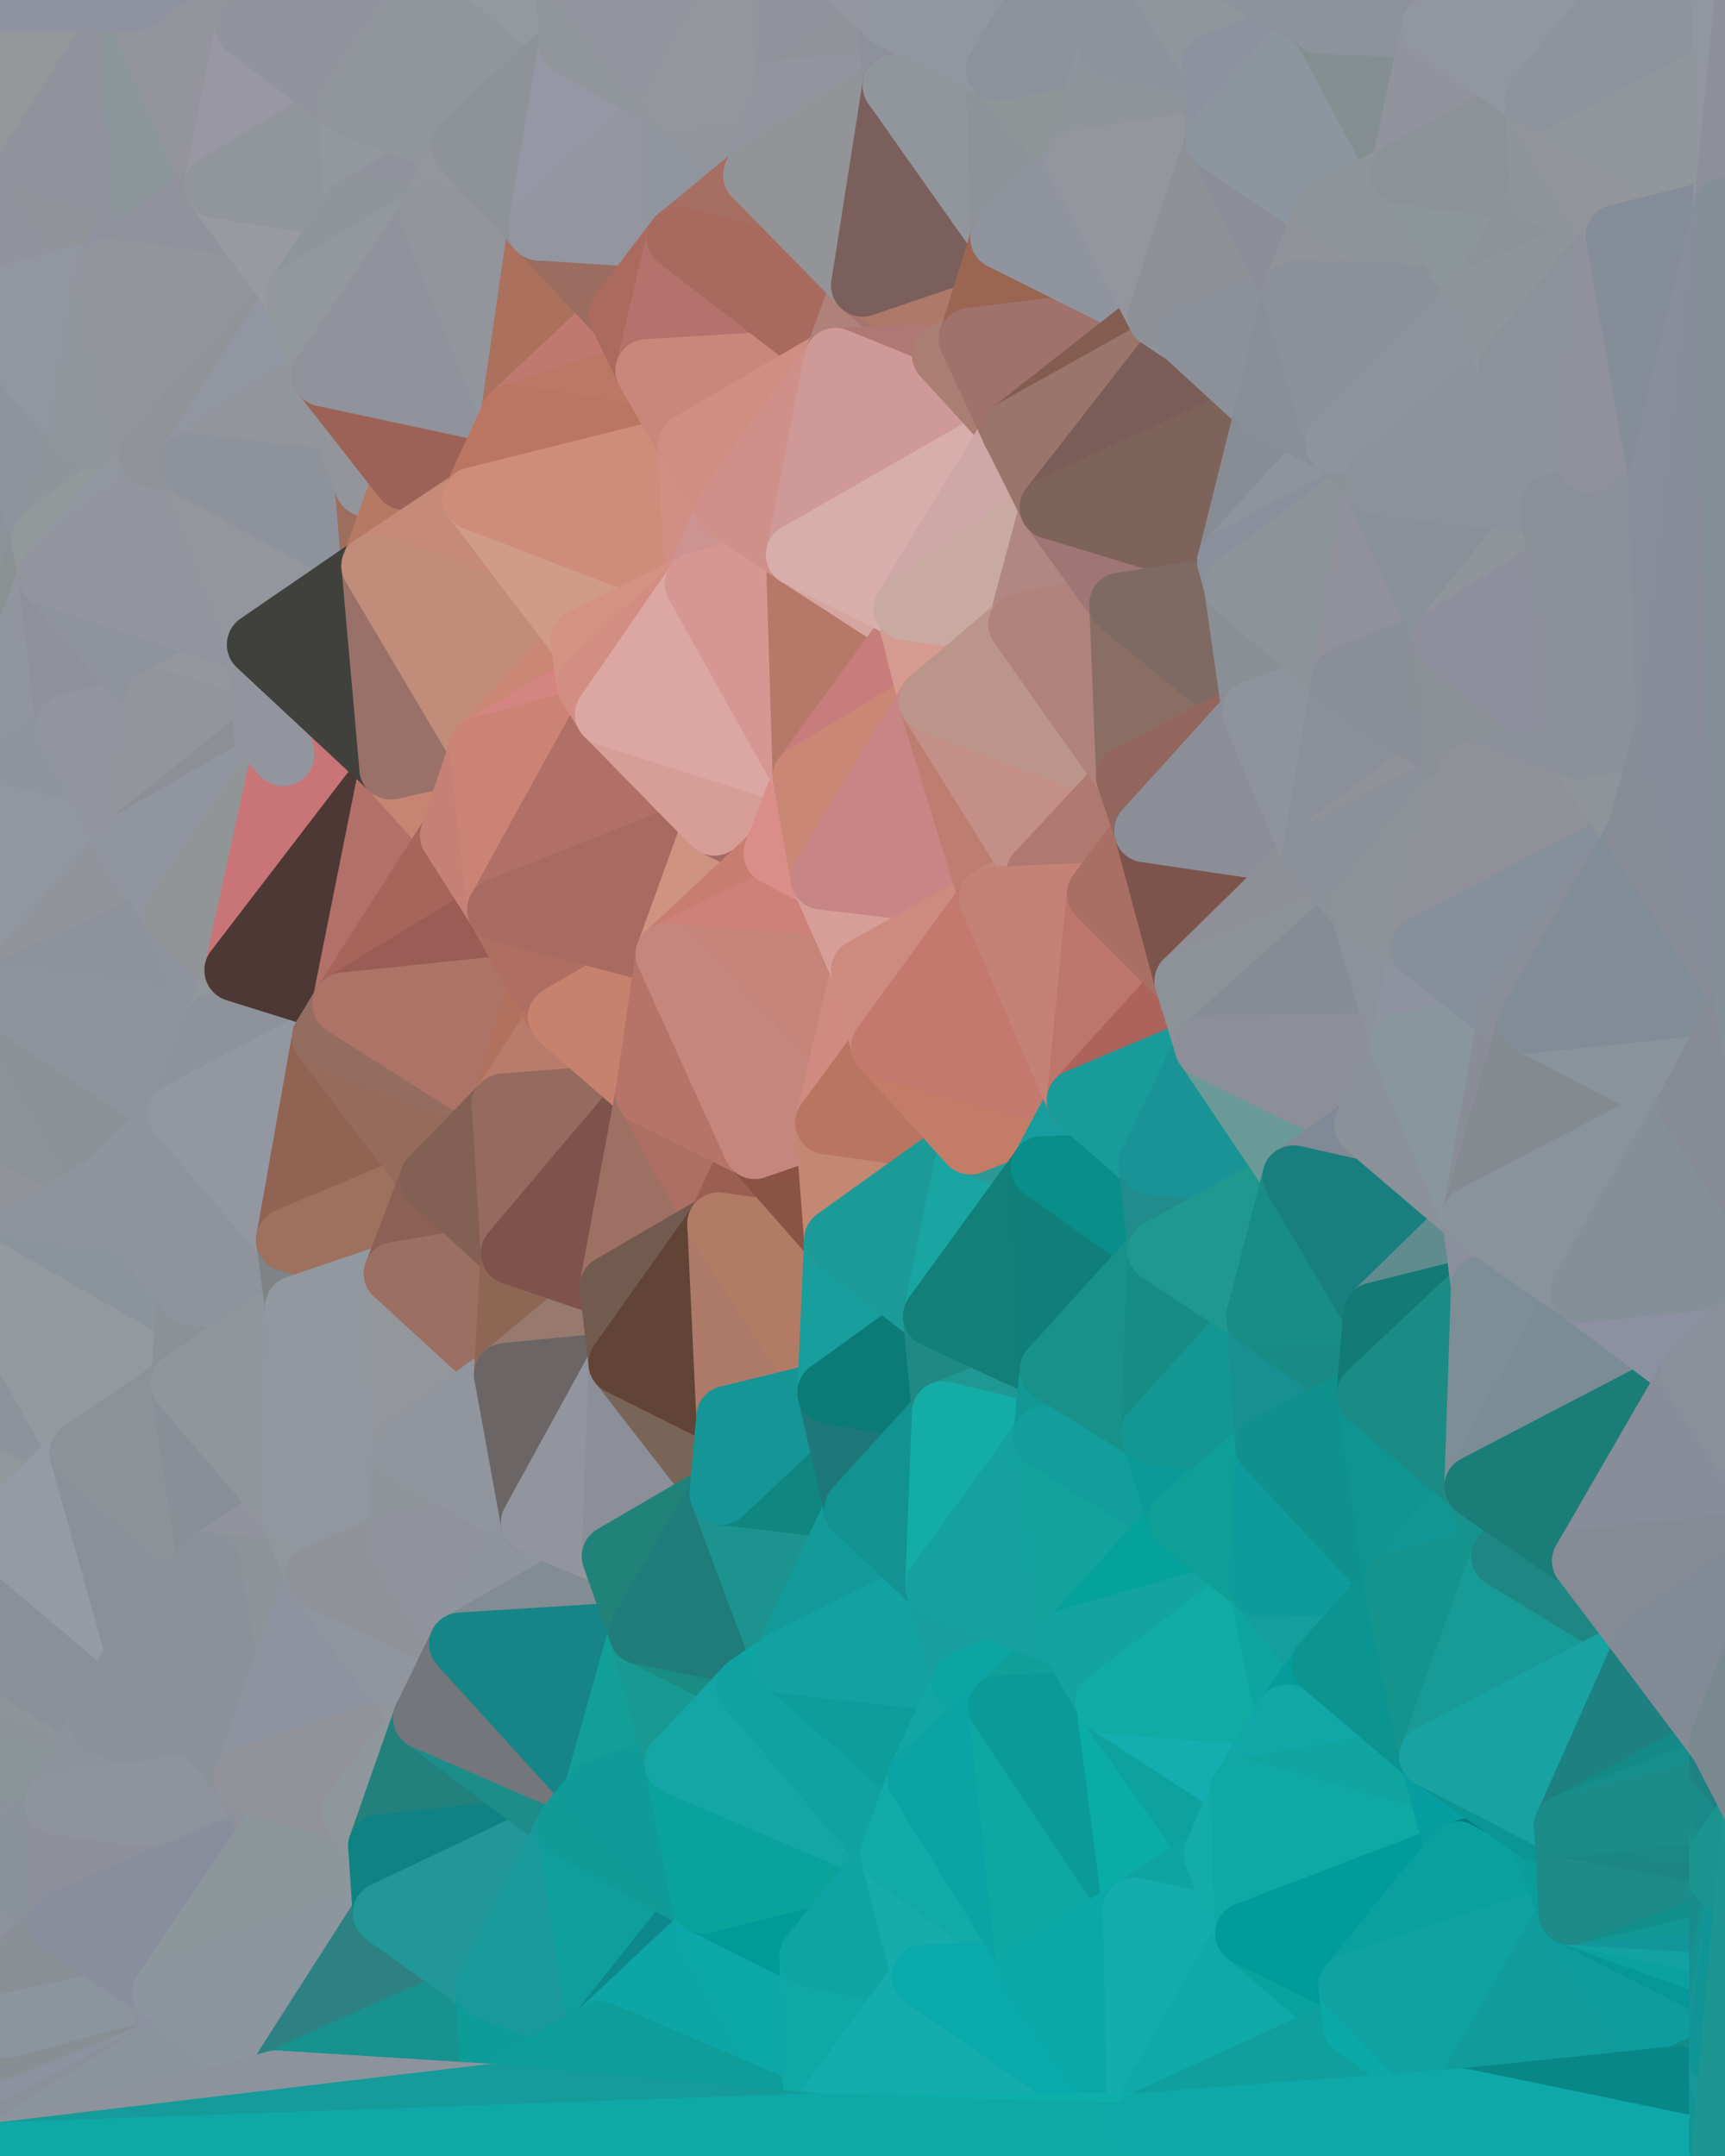 <?xml version="1.0" standalone="yes"?>
<svg width="768" height="960" xmlns="http://www.w3.org/2000/svg" version="1.1" ><polygon points="-59,600 -47,480 -33,16" fill="rgba(144, 147, 154, 1)" stroke="rgba(144, 147, 154, 1)" stroke-width="28" stroke-linejoin="round"/>
		<polygon points="-33,16 -47,480 -11,136" fill="rgba(145, 147, 159, 1)" stroke="rgba(145, 147, 159, 1)" stroke-width="28" stroke-linejoin="round"/>
		<polygon points="-47,480 -17,360 -11,136" fill="rgba(147, 150, 159, 1)" stroke="rgba(147, 150, 159, 1)" stroke-width="28" stroke-linejoin="round"/>
		<polygon points="-47,480 -59,600 -11,563" fill="rgba(144, 147, 152, 1)" stroke="rgba(144, 147, 152, 1)" stroke-width="28" stroke-linejoin="round"/>
		<polygon points="0,758 -50,720 0,768" fill="rgba(144, 148, 157, 1)" stroke="rgba(144, 148, 157, 1)" stroke-width="28" stroke-linejoin="round"/>
		<polygon points="-50,720 0,782 0,768" fill="rgba(141, 145, 156, 1)" stroke="rgba(141, 145, 156, 1)" stroke-width="28" stroke-linejoin="round"/>
		<polygon points="0,942 -22,840 0,952" fill="rgba(134, 141, 151, 1)" stroke="rgba(134, 141, 151, 1)" stroke-width="28" stroke-linejoin="round"/>
		<polygon points="-22,840 0,959 0,952" fill="rgba(138, 142, 153, 1)" stroke="rgba(138, 142, 153, 1)" stroke-width="28" stroke-linejoin="round"/>
		<polygon points="0,792 -22,840 0,802" fill="rgba(136, 149, 157, 1)" stroke="rgba(136, 149, 157, 1)" stroke-width="28" stroke-linejoin="round"/>
		<polygon points="-22,840 0,812 0,802" fill="rgba(139, 147, 158, 1)" stroke="rgba(139, 147, 158, 1)" stroke-width="28" stroke-linejoin="round"/>
		<polygon points="-50,720 0,748 0,738" fill="rgba(142, 144, 156, 1)" stroke="rgba(142, 144, 156, 1)" stroke-width="28" stroke-linejoin="round"/>
		<polygon points="-22,840 0,822 0,812" fill="rgba(140, 145, 151, 1)" stroke="rgba(140, 145, 151, 1)" stroke-width="28" stroke-linejoin="round"/>
		<polygon points="-22,840 0,832 0,822" fill="rgba(136, 139, 154, 1)" stroke="rgba(136, 139, 154, 1)" stroke-width="28" stroke-linejoin="round"/>
		<polygon points="-22,840 0,842 0,832" fill="rgba(137, 148, 154, 1)" stroke="rgba(137, 148, 154, 1)" stroke-width="28" stroke-linejoin="round"/>
		<polygon points="-50,720 0,792 0,782" fill="rgba(146, 150, 161, 1)" stroke="rgba(146, 150, 161, 1)" stroke-width="28" stroke-linejoin="round"/>
		<polygon points="0,932 -22,840 0,942" fill="rgba(134, 141, 151, 1)" stroke="rgba(134, 141, 151, 1)" stroke-width="28" stroke-linejoin="round"/>
		<polygon points="-22,840 0,852 0,842" fill="rgba(140, 144, 155, 1)" stroke="rgba(140, 144, 155, 1)" stroke-width="28" stroke-linejoin="round"/>
		<polygon points="0,922 -22,840 0,932" fill="rgba(135, 144, 153, 1)" stroke="rgba(135, 144, 153, 1)" stroke-width="28" stroke-linejoin="round"/>
		<polygon points="-22,840 0,862 0,852" fill="rgba(141, 147, 159, 1)" stroke="rgba(141, 147, 159, 1)" stroke-width="28" stroke-linejoin="round"/>
		<polygon points="0,912 -22,840 0,922" fill="rgba(140, 145, 151, 1)" stroke="rgba(140, 145, 151, 1)" stroke-width="28" stroke-linejoin="round"/>
		<polygon points="-22,840 0,872 0,862" fill="rgba(135, 144, 153, 1)" stroke="rgba(135, 144, 153, 1)" stroke-width="28" stroke-linejoin="round"/>
		<polygon points="0,748 -50,720 0,758" fill="rgba(141, 148, 158, 1)" stroke="rgba(141, 148, 158, 1)" stroke-width="28" stroke-linejoin="round"/>
		<polygon points="-22,840 0,882 0,872" fill="rgba(137, 144, 154, 1)" stroke="rgba(137, 144, 154, 1)" stroke-width="28" stroke-linejoin="round"/>
		<polygon points="-22,840 0,892 0,882" fill="rgba(136, 143, 153, 1)" stroke="rgba(136, 143, 153, 1)" stroke-width="28" stroke-linejoin="round"/>
		<polygon points="-22,840 0,902 0,892" fill="rgba(135, 144, 149, 1)" stroke="rgba(135, 144, 149, 1)" stroke-width="28" stroke-linejoin="round"/>
		<polygon points="-50,720 -22,840 0,792" fill="rgba(141, 144, 161, 1)" stroke="rgba(141, 144, 161, 1)" stroke-width="28" stroke-linejoin="round"/>
		<polygon points="-22,840 0,912 0,902" fill="rgba(138, 145, 151, 1)" stroke="rgba(138, 145, 151, 1)" stroke-width="28" stroke-linejoin="round"/>
		<polygon points="-17,360 -47,480 0,443" fill="rgba(143, 150, 160, 1)" stroke="rgba(143, 150, 160, 1)" stroke-width="28" stroke-linejoin="round"/>
		<polygon points="-59,600 -50,720 -2,683" fill="rgba(144, 148, 157, 1)" stroke="rgba(144, 148, 157, 1)" stroke-width="28" stroke-linejoin="round"/>
		<polygon points="-33,16 -11,136 14,72" fill="rgba(142, 145, 152, 1)" stroke="rgba(142, 145, 152, 1)" stroke-width="28" stroke-linejoin="round"/>
		<polygon points="-2,683 -50,720 0,738" fill="rgba(141, 145, 154, 1)" stroke="rgba(141, 145, 154, 1)" stroke-width="28" stroke-linejoin="round"/>
		<polygon points="-11,136 -17,360 19,240" fill="rgba(141, 146, 152, 1)" stroke="rgba(141, 146, 152, 1)" stroke-width="28" stroke-linejoin="round"/>
		<polygon points="19,240 -17,360 22,256" fill="rgba(137, 145, 147, 1)" stroke="rgba(137, 145, 147, 1)" stroke-width="28" stroke-linejoin="round"/>
		<polygon points="0,792 0,802 25,803" fill="rgba(140, 144, 155, 1)" stroke="rgba(140, 144, 155, 1)" stroke-width="28" stroke-linejoin="round"/>
		<polygon points="0,802 0,812 25,803" fill="rgba(140, 147, 157, 1)" stroke="rgba(140, 147, 157, 1)" stroke-width="28" stroke-linejoin="round"/>
		<polygon points="0,842 0,852 27,856" fill="rgba(141, 143, 156, 1)" stroke="rgba(141, 143, 156, 1)" stroke-width="28" stroke-linejoin="round"/>
		<polygon points="0,852 0,862 27,856" fill="rgba(142, 146, 155, 1)" stroke="rgba(142, 146, 155, 1)" stroke-width="28" stroke-linejoin="round"/>
		<polygon points="22,256 -17,360 30,323" fill="rgba(145, 149, 158, 1)" stroke="rgba(145, 149, 158, 1)" stroke-width="28" stroke-linejoin="round"/>
		<polygon points="0,862 0,872 27,856" fill="rgba(147, 151, 160, 1)" stroke="rgba(147, 151, 160, 1)" stroke-width="28" stroke-linejoin="round"/>
		<polygon points="0,812 0,822 25,803" fill="rgba(141, 145, 156, 1)" stroke="rgba(141, 145, 156, 1)" stroke-width="28" stroke-linejoin="round"/>
		<polygon points="0,782 0,792 25,803" fill="rgba(139, 143, 154, 1)" stroke="rgba(139, 143, 154, 1)" stroke-width="28" stroke-linejoin="round"/>
		<polygon points="0,0 -33,16 14,72" fill="rgba(145, 150, 156, 1)" stroke="rgba(145, 150, 156, 1)" stroke-width="28" stroke-linejoin="round"/>
		<polygon points="-22,840 -50,720 0,959" fill="rgba(138, 148, 158, 1)" stroke="rgba(138, 148, 158, 1)" stroke-width="28" stroke-linejoin="round"/>
		<polygon points="-59,600 -2,683 36,647" fill="rgba(146, 151, 155, 1)" stroke="rgba(146, 151, 155, 1)" stroke-width="28" stroke-linejoin="round"/>
		<polygon points="-11,136 19,240 36,192" fill="rgba(141, 148, 158, 1)" stroke="rgba(141, 148, 158, 1)" stroke-width="28" stroke-linejoin="round"/>
		<polygon points="0,832 0,842 27,856" fill="rgba(140, 147, 157, 1)" stroke="rgba(140, 147, 157, 1)" stroke-width="28" stroke-linejoin="round"/>
		<polygon points="0,872 0,882 27,856" fill="rgba(140, 147, 157, 1)" stroke="rgba(140, 147, 157, 1)" stroke-width="28" stroke-linejoin="round"/>
		<polygon points="0,758 0,768 45,767" fill="rgba(143, 148, 154, 1)" stroke="rgba(143, 148, 154, 1)" stroke-width="28" stroke-linejoin="round"/>
		<polygon points="0,768 0,782 45,767" fill="rgba(143, 141, 154, 1)" stroke="rgba(143, 141, 154, 1)" stroke-width="28" stroke-linejoin="round"/>
		<polygon points="-11,563 -59,600 36,647" fill="rgba(140, 147, 155, 1)" stroke="rgba(140, 147, 155, 1)" stroke-width="28" stroke-linejoin="round"/>
		<polygon points="0,822 0,832 25,803" fill="rgba(141, 145, 156, 1)" stroke="rgba(141, 145, 156, 1)" stroke-width="28" stroke-linejoin="round"/>
		<polygon points="-47,480 -11,563 48,527" fill="rgba(145, 148, 155, 1)" stroke="rgba(145, 148, 155, 1)" stroke-width="28" stroke-linejoin="round"/>
		<polygon points="14,72 -11,136 48,120" fill="rgba(145, 148, 157, 1)" stroke="rgba(145, 148, 157, 1)" stroke-width="28" stroke-linejoin="round"/>
		<polygon points="0,782 25,803 45,767" fill="rgba(138, 147, 152, 1)" stroke="rgba(138, 147, 152, 1)" stroke-width="28" stroke-linejoin="round"/>
		<polygon points="0,748 0,758 45,767" fill="rgba(142, 147, 153, 1)" stroke="rgba(142, 147, 153, 1)" stroke-width="28" stroke-linejoin="round"/>
		<polygon points="25,803 0,832 27,856" fill="rgba(137, 146, 153, 1)" stroke="rgba(137, 146, 153, 1)" stroke-width="28" stroke-linejoin="round"/>
		<polygon points="0,443 -47,480 48,527" fill="rgba(141, 146, 152, 1)" stroke="rgba(141, 146, 152, 1)" stroke-width="28" stroke-linejoin="round"/>
		<polygon points="0,738 0,748 45,767" fill="rgba(143, 148, 154, 1)" stroke="rgba(143, 148, 154, 1)" stroke-width="28" stroke-linejoin="round"/>
		<polygon points="30,323 -17,360 57,376" fill="rgba(142, 149, 157, 1)" stroke="rgba(142, 149, 157, 1)" stroke-width="28" stroke-linejoin="round"/>
		<polygon points="0,738 45,767 61,736" fill="rgba(139, 143, 152, 1)" stroke="rgba(139, 143, 152, 1)" stroke-width="28" stroke-linejoin="round"/>
		<polygon points="-17,360 0,443 57,376" fill="rgba(144, 151, 161, 1)" stroke="rgba(144, 151, 161, 1)" stroke-width="28" stroke-linejoin="round"/>
		<polygon points="14,72 48,120 62,87" fill="rgba(145, 148, 153, 1)" stroke="rgba(145, 148, 153, 1)" stroke-width="28" stroke-linejoin="round"/>
		<polygon points="-11,136 36,192 48,120" fill="rgba(146, 150, 161, 1)" stroke="rgba(146, 150, 161, 1)" stroke-width="28" stroke-linejoin="round"/>
		<polygon points="0,882 0,892 27,856" fill="rgba(140, 143, 152, 1)" stroke="rgba(140, 143, 152, 1)" stroke-width="28" stroke-linejoin="round"/>
		<polygon points="-2,683 0,738 61,736" fill="rgba(139, 143, 154, 1)" stroke="rgba(139, 143, 154, 1)" stroke-width="28" stroke-linejoin="round"/>
		<polygon points="0,892 0,902 73,887" fill="rgba(140, 144, 153, 1)" stroke="rgba(140, 144, 153, 1)" stroke-width="28" stroke-linejoin="round"/>
		<polygon points="27,856 0,892 73,887" fill="rgba(136, 143, 149, 1)" stroke="rgba(136, 143, 149, 1)" stroke-width="28" stroke-linejoin="round"/>
		<polygon points="36,192 19,240 67,203" fill="rgba(144, 149, 155, 1)" stroke="rgba(144, 149, 155, 1)" stroke-width="28" stroke-linejoin="round"/>
		<polygon points="0,0 14,72 60,0" fill="rgba(150, 151, 155, 1)" stroke="rgba(150, 151, 155, 1)" stroke-width="28" stroke-linejoin="round"/>
		<polygon points="0,922 0,932 75,912" fill="rgba(137, 142, 148, 1)" stroke="rgba(137, 142, 148, 1)" stroke-width="28" stroke-linejoin="round"/>
		<polygon points="0,912 0,922 75,912" fill="rgba(141, 145, 156, 1)" stroke="rgba(141, 145, 156, 1)" stroke-width="28" stroke-linejoin="round"/>
		<polygon points="0,902 0,912 75,912" fill="rgba(131, 139, 150, 1)" stroke="rgba(131, 139, 150, 1)" stroke-width="28" stroke-linejoin="round"/>
		<polygon points="73,887 0,902 75,912" fill="rgba(140, 149, 158, 1)" stroke="rgba(140, 149, 158, 1)" stroke-width="28" stroke-linejoin="round"/>
		<polygon points="57,376 0,443 78,407" fill="rgba(145, 148, 155, 1)" stroke="rgba(145, 148, 155, 1)" stroke-width="28" stroke-linejoin="round"/>
		<polygon points="22,256 30,323 70,312" fill="rgba(144, 144, 154, 1)" stroke="rgba(144, 144, 154, 1)" stroke-width="28" stroke-linejoin="round"/>
		<polygon points="0,443 48,527 80,496" fill="rgba(140, 145, 151, 1)" stroke="rgba(140, 145, 151, 1)" stroke-width="28" stroke-linejoin="round"/>
		<polygon points="0,932 0,942 75,912" fill="rgba(135, 143, 146, 1)" stroke="rgba(135, 143, 146, 1)" stroke-width="28" stroke-linejoin="round"/>
		<polygon points="48,527 -11,563 84,576" fill="rgba(141, 148, 156, 1)" stroke="rgba(141, 148, 156, 1)" stroke-width="28" stroke-linejoin="round"/>
		<polygon points="-11,563 81,616 84,576" fill="rgba(139, 148, 155, 1)" stroke="rgba(139, 148, 155, 1)" stroke-width="28" stroke-linejoin="round"/>
		<polygon points="-11,563 36,647 81,616" fill="rgba(148, 153, 159, 1)" stroke="rgba(148, 153, 159, 1)" stroke-width="28" stroke-linejoin="round"/>
		<polygon points="0,942 0,952 75,912" fill="rgba(140, 146, 158, 1)" stroke="rgba(140, 146, 158, 1)" stroke-width="28" stroke-linejoin="round"/>
		<polygon points="30,323 57,376 70,312" fill="rgba(146, 148, 160, 1)" stroke="rgba(146, 148, 160, 1)" stroke-width="28" stroke-linejoin="round"/>
		<polygon points="36,647 -2,683 61,736" fill="rgba(148, 155, 165, 1)" stroke="rgba(148, 155, 165, 1)" stroke-width="28" stroke-linejoin="round"/>
		<polygon points="36,647 61,736 93,696" fill="rgba(139, 143, 154, 1)" stroke="rgba(139, 143, 154, 1)" stroke-width="28" stroke-linejoin="round"/>
		<polygon points="60,0 14,72 62,87" fill="rgba(144, 147, 156, 1)" stroke="rgba(144, 147, 156, 1)" stroke-width="28" stroke-linejoin="round"/>
		<polygon points="78,407 0,443 96,456" fill="rgba(142, 146, 155, 1)" stroke="rgba(142, 146, 155, 1)" stroke-width="28" stroke-linejoin="round"/>
		<polygon points="0,443 80,496 96,456" fill="rgba(143, 147, 156, 1)" stroke="rgba(143, 147, 156, 1)" stroke-width="28" stroke-linejoin="round"/>
		<polygon points="0,952 0,959 75,912" fill="rgba(139, 143, 152, 1)" stroke="rgba(139, 143, 152, 1)" stroke-width="28" stroke-linejoin="round"/>
		<polygon points="19,240 22,256 67,203" fill="rgba(147, 152, 155, 1)" stroke="rgba(147, 152, 155, 1)" stroke-width="28" stroke-linejoin="round"/>
		<polygon points="78,407 96,456 105,432" fill="rgba(143, 147, 158, 1)" stroke="rgba(143, 147, 158, 1)" stroke-width="28" stroke-linejoin="round"/>
		<polygon points="48,120 36,192 67,203" fill="rgba(145, 150, 156, 1)" stroke="rgba(145, 150, 156, 1)" stroke-width="28" stroke-linejoin="round"/>
		<polygon points="67,203 22,256 84,207" fill="rgba(146, 150, 159, 1)" stroke="rgba(146, 150, 159, 1)" stroke-width="28" stroke-linejoin="round"/>
		<polygon points="45,767 25,803 109,792" fill="rgba(140, 147, 155, 1)" stroke="rgba(140, 147, 155, 1)" stroke-width="28" stroke-linejoin="round"/>
		<polygon points="62,87 48,120 96,83" fill="rgba(144, 146, 158, 1)" stroke="rgba(144, 146, 158, 1)" stroke-width="28" stroke-linejoin="round"/>
		<polygon points="108,-36 60,0 110,12" fill="rgba(149, 149, 159, 1)" stroke="rgba(149, 149, 159, 1)" stroke-width="28" stroke-linejoin="round"/>
		<polygon points="61,736 45,767 109,792" fill="rgba(140, 144, 153, 1)" stroke="rgba(140, 144, 153, 1)" stroke-width="28" stroke-linejoin="round"/>
		<polygon points="60,0 62,87 96,83" fill="rgba(141, 150, 155, 1)" stroke="rgba(141, 150, 155, 1)" stroke-width="28" stroke-linejoin="round"/>
		<polygon points="81,616 36,647 93,696" fill="rgba(141, 146, 152, 1)" stroke="rgba(141, 146, 152, 1)" stroke-width="28" stroke-linejoin="round"/>
		<polygon points="25,803 27,856 121,816" fill="rgba(141, 143, 155, 1)" stroke="rgba(141, 143, 155, 1)" stroke-width="28" stroke-linejoin="round"/>
		<polygon points="109,792 25,803 121,816" fill="rgba(143, 147, 156, 1)" stroke="rgba(143, 147, 156, 1)" stroke-width="28" stroke-linejoin="round"/>
		<polygon points="22,256 70,312 115,287" fill="rgba(143, 147, 156, 1)" stroke="rgba(143, 147, 156, 1)" stroke-width="28" stroke-linejoin="round"/>
		<polygon points="60,0 96,83 110,12" fill="rgba(148, 148, 156, 1)" stroke="rgba(148, 148, 156, 1)" stroke-width="28" stroke-linejoin="round"/>
		<polygon points="27,856 73,887 121,816" fill="rgba(136, 142, 156, 1)" stroke="rgba(136, 142, 156, 1)" stroke-width="28" stroke-linejoin="round"/>
		<polygon points="115,287 70,312 118,327" fill="rgba(148, 151, 158, 1)" stroke="rgba(148, 151, 158, 1)" stroke-width="28" stroke-linejoin="round"/>
		<polygon points="70,312 57,376 118,327" fill="rgba(148, 148, 156, 1)" stroke="rgba(148, 148, 156, 1)" stroke-width="28" stroke-linejoin="round"/>
		<polygon points="84,207 22,256 115,287" fill="rgba(146, 149, 158, 1)" stroke="rgba(146, 149, 158, 1)" stroke-width="28" stroke-linejoin="round"/>
		<polygon points="0,0 60,0 108,-36" fill="rgba(143, 147, 159, 1)" stroke="rgba(143, 147, 159, 1)" stroke-width="28" stroke-linejoin="round"/>
		<polygon points="80,496 48,527 84,576" fill="rgba(144, 148, 157, 1)" stroke="rgba(144, 148, 157, 1)" stroke-width="28" stroke-linejoin="round"/>
		<polygon points="80,496 84,576 128,552" fill="rgba(143, 147, 156, 1)" stroke="rgba(143, 147, 156, 1)" stroke-width="28" stroke-linejoin="round"/>
		<polygon points="96,83 48,120 132,132" fill="rgba(146, 146, 156, 1)" stroke="rgba(146, 146, 156, 1)" stroke-width="28" stroke-linejoin="round"/>
		<polygon points="48,120 67,203 132,132" fill="rgba(148, 148, 156, 1)" stroke="rgba(148, 148, 156, 1)" stroke-width="28" stroke-linejoin="round"/>
		<polygon points="67,203 84,207 132,132" fill="rgba(144, 147, 152, 1)" stroke="rgba(144, 147, 152, 1)" stroke-width="28" stroke-linejoin="round"/>
		<polygon points="84,576 81,616 132,582" fill="rgba(138, 145, 151, 1)" stroke="rgba(138, 145, 151, 1)" stroke-width="28" stroke-linejoin="round"/>
		<polygon points="128,552 84,576 132,582" fill="rgba(143, 147, 156, 1)" stroke="rgba(143, 147, 156, 1)" stroke-width="28" stroke-linejoin="round"/>
		<polygon points="81,616 93,696 129,672" fill="rgba(136, 143, 151, 1)" stroke="rgba(136, 143, 151, 1)" stroke-width="28" stroke-linejoin="round"/>
		<polygon points="118,327 57,376 126,336" fill="rgba(140, 143, 150, 1)" stroke="rgba(140, 143, 150, 1)" stroke-width="28" stroke-linejoin="round"/>
		<polygon points="73,887 75,912 123,927" fill="rgba(141, 145, 157, 1)" stroke="rgba(141, 145, 157, 1)" stroke-width="28" stroke-linejoin="round"/>
		<polygon points="129,672 93,696 141,702" fill="rgba(145, 148, 157, 1)" stroke="rgba(145, 148, 157, 1)" stroke-width="28" stroke-linejoin="round"/>
		<polygon points="57,376 78,407 126,336" fill="rgba(145, 149, 160, 1)" stroke="rgba(145, 149, 160, 1)" stroke-width="28" stroke-linejoin="round"/>
		<polygon points="105,432 96,456 144,462" fill="rgba(146, 151, 155, 1)" stroke="rgba(146, 151, 155, 1)" stroke-width="28" stroke-linejoin="round"/>
		<polygon points="132,132 84,207 144,167" fill="rgba(146, 150, 161, 1)" stroke="rgba(146, 150, 161, 1)" stroke-width="28" stroke-linejoin="round"/>
		<polygon points="105,432 144,462 153,447" fill="rgba(84, 67, 51, 1)" stroke="rgba(84, 67, 51, 1)" stroke-width="28" stroke-linejoin="round"/>
		<polygon points="96,456 80,496 144,462" fill="rgba(142, 146, 155, 1)" stroke="rgba(142, 146, 155, 1)" stroke-width="28" stroke-linejoin="round"/>
		<polygon points="110,12 96,83 156,47" fill="rgba(153, 151, 164, 1)" stroke="rgba(153, 151, 164, 1)" stroke-width="28" stroke-linejoin="round"/>
		<polygon points="96,83 132,132 158,93" fill="rgba(153, 154, 159, 1)" stroke="rgba(153, 154, 159, 1)" stroke-width="28" stroke-linejoin="round"/>
		<polygon points="109,792 121,816 157,807" fill="rgba(142, 145, 154, 1)" stroke="rgba(142, 145, 154, 1)" stroke-width="28" stroke-linejoin="round"/>
		<polygon points="93,696 109,792 141,702" fill="rgba(142, 147, 153, 1)" stroke="rgba(142, 147, 153, 1)" stroke-width="28" stroke-linejoin="round"/>
		<polygon points="75,912 0,959 123,927" fill="rgba(139, 148, 157, 1)" stroke="rgba(139, 148, 157, 1)" stroke-width="28" stroke-linejoin="round"/>
		<polygon points="93,696 61,736 109,792" fill="rgba(138, 145, 153, 1)" stroke="rgba(138, 145, 153, 1)" stroke-width="28" stroke-linejoin="round"/>
		<polygon points="144,167 84,207 163,216" fill="rgba(146, 149, 156, 1)" stroke="rgba(146, 149, 156, 1)" stroke-width="28" stroke-linejoin="round"/>
		<polygon points="156,47 96,83 158,93" fill="rgba(145, 150, 154, 1)" stroke="rgba(145, 150, 154, 1)" stroke-width="28" stroke-linejoin="round"/>
		<polygon points="84,207 115,287 166,252" fill="rgba(147, 150, 157, 1)" stroke="rgba(147, 150, 157, 1)" stroke-width="28" stroke-linejoin="round"/>
		<polygon points="163,216 84,207 166,252" fill="rgba(142, 146, 155, 1)" stroke="rgba(142, 146, 155, 1)" stroke-width="28" stroke-linejoin="round"/>
		<polygon points="157,807 121,816 169,822" fill="rgba(144, 146, 158, 1)" stroke="rgba(144, 146, 158, 1)" stroke-width="28" stroke-linejoin="round"/>
		<polygon points="81,616 129,672 132,582" fill="rgba(145, 150, 156, 1)" stroke="rgba(145, 150, 156, 1)" stroke-width="28" stroke-linejoin="round"/>
		<polygon points="169,822 121,816 171,852" fill="rgba(139, 143, 152, 1)" stroke="rgba(139, 143, 152, 1)" stroke-width="28" stroke-linejoin="round"/>
		<polygon points="121,816 73,887 171,852" fill="rgba(141, 150, 155, 1)" stroke="rgba(141, 150, 155, 1)" stroke-width="28" stroke-linejoin="round"/>
		<polygon points="80,496 128,552 144,462" fill="rgba(147, 151, 160, 1)" stroke="rgba(147, 151, 160, 1)" stroke-width="28" stroke-linejoin="round"/>
		<polygon points="78,407 105,432 126,336" fill="rgba(145, 149, 152, 1)" stroke="rgba(145, 149, 152, 1)" stroke-width="28" stroke-linejoin="round"/>
		<polygon points="128,552 132,582 176,567" fill="rgba(127, 131, 134, 1)" stroke="rgba(127, 131, 134, 1)" stroke-width="28" stroke-linejoin="round"/>
		<polygon points="73,887 123,927 171,852" fill="rgba(141, 150, 159, 1)" stroke="rgba(141, 150, 159, 1)" stroke-width="28" stroke-linejoin="round"/>
		<polygon points="129,672 141,702 177,687" fill="rgba(144, 151, 157, 1)" stroke="rgba(144, 151, 157, 1)" stroke-width="28" stroke-linejoin="round"/>
		<polygon points="132,582 129,672 180,645" fill="rgba(146, 150, 159, 1)" stroke="rgba(146, 150, 159, 1)" stroke-width="28" stroke-linejoin="round"/>
		<polygon points="129,672 177,687 180,645" fill="rgba(146, 150, 159, 1)" stroke="rgba(146, 150, 159, 1)" stroke-width="28" stroke-linejoin="round"/>
		<polygon points="141,702 109,792 189,765" fill="rgba(141, 147, 159, 1)" stroke="rgba(141, 147, 159, 1)" stroke-width="28" stroke-linejoin="round"/>
		<polygon points="109,792 157,807 189,765" fill="rgba(146, 146, 154, 1)" stroke="rgba(146, 146, 154, 1)" stroke-width="28" stroke-linejoin="round"/>
		<polygon points="144,462 128,552 192,525" fill="rgba(145, 99, 83, 1)" stroke="rgba(145, 99, 83, 1)" stroke-width="28" stroke-linejoin="round"/>
		<polygon points="128,552 176,567 192,525" fill="rgba(158, 113, 94, 1)" stroke="rgba(158, 113, 94, 1)" stroke-width="28" stroke-linejoin="round"/>
		<polygon points="163,216 166,252 180,213" fill="rgba(157, 110, 94, 1)" stroke="rgba(157, 110, 94, 1)" stroke-width="28" stroke-linejoin="round"/>
		<polygon points="144,167 163,216 180,213" fill="rgba(148, 149, 154, 1)" stroke="rgba(148, 149, 154, 1)" stroke-width="28" stroke-linejoin="round"/>
		<polygon points="115,287 126,336 174,342" fill="rgba(144, 147, 154, 1)" stroke="rgba(144, 147, 154, 1)" stroke-width="28" stroke-linejoin="round"/>
		<polygon points="126,336 105,432 174,342" fill="rgba(201, 116, 119, 1)" stroke="rgba(201, 116, 119, 1)" stroke-width="28" stroke-linejoin="round"/>
		<polygon points="115,287 118,327 126,336" fill="rgba(146, 149, 158, 1)" stroke="rgba(146, 149, 158, 1)" stroke-width="28" stroke-linejoin="round"/>
		<polygon points="105,432 153,447 174,342" fill="rgba(77, 56, 53, 1)" stroke="rgba(77, 56, 53, 1)" stroke-width="28" stroke-linejoin="round"/>
		<polygon points="108,-36 110,12 204,-23" fill="rgba(146, 149, 156, 1)" stroke="rgba(146, 149, 156, 1)" stroke-width="28" stroke-linejoin="round"/>
		<polygon points="174,342 153,447 201,372" fill="rgba(177, 113, 104, 1)" stroke="rgba(177, 113, 104, 1)" stroke-width="28" stroke-linejoin="round"/>
		<polygon points="141,702 189,765 205,732" fill="rgba(145, 149, 158, 1)" stroke="rgba(145, 149, 158, 1)" stroke-width="28" stroke-linejoin="round"/>
		<polygon points="156,47 158,93 206,65" fill="rgba(147, 152, 158, 1)" stroke="rgba(147, 152, 158, 1)" stroke-width="28" stroke-linejoin="round"/>
		<polygon points="158,93 192,96 206,65" fill="rgba(146, 146, 156, 1)" stroke="rgba(146, 146, 156, 1)" stroke-width="28" stroke-linejoin="round"/>
		<polygon points="177,687 141,702 205,732" fill="rgba(143, 146, 153, 1)" stroke="rgba(143, 146, 153, 1)" stroke-width="28" stroke-linejoin="round"/>
		<polygon points="110,12 156,47 204,-23" fill="rgba(145, 148, 157, 1)" stroke="rgba(145, 148, 157, 1)" stroke-width="28" stroke-linejoin="round"/>
		<polygon points="176,567 132,582 180,645" fill="rgba(145, 152, 160, 1)" stroke="rgba(145, 152, 160, 1)" stroke-width="28" stroke-linejoin="round"/>
		<polygon points="166,252 115,287 174,342" fill="rgba(64, 65, 60, 1)" stroke="rgba(64, 65, 60, 1)" stroke-width="28" stroke-linejoin="round"/>
		<polygon points="158,93 132,132 192,96" fill="rgba(142, 150, 153, 1)" stroke="rgba(142, 150, 153, 1)" stroke-width="28" stroke-linejoin="round"/>
		<polygon points="180,213 166,252 211,222" fill="rgba(182, 121, 100, 1)" stroke="rgba(182, 121, 100, 1)" stroke-width="28" stroke-linejoin="round"/>
		<polygon points="157,807 169,822 189,765" fill="rgba(143, 150, 156, 1)" stroke="rgba(143, 150, 156, 1)" stroke-width="28" stroke-linejoin="round"/>
		<polygon points="171,852 123,927 217,885" fill="rgba(45, 129, 131, 1)" stroke="rgba(45, 129, 131, 1)" stroke-width="28" stroke-linejoin="round"/>
		<polygon points="174,342 201,372 214,333" fill="rgba(198, 133, 115, 1)" stroke="rgba(198, 133, 115, 1)" stroke-width="28" stroke-linejoin="round"/>
		<polygon points="132,132 144,167 192,96" fill="rgba(147, 152, 156, 1)" stroke="rgba(147, 152, 156, 1)" stroke-width="28" stroke-linejoin="round"/>
		<polygon points="201,372 153,447 222,405" fill="rgba(167, 100, 91, 1)" stroke="rgba(167, 100, 91, 1)" stroke-width="28" stroke-linejoin="round"/>
		<polygon points="217,885 123,927 219,933" fill="rgba(23, 146, 143, 1)" stroke="rgba(23, 146, 143, 1)" stroke-width="28" stroke-linejoin="round"/>
		<polygon points="144,462 192,525 224,492" fill="rgba(149, 107, 91, 1)" stroke="rgba(149, 107, 91, 1)" stroke-width="28" stroke-linejoin="round"/>
		<polygon points="176,567 180,645 225,612" fill="rgba(147, 150, 155, 1)" stroke="rgba(147, 150, 155, 1)" stroke-width="28" stroke-linejoin="round"/>
		<polygon points="153,447 144,462 224,492" fill="rgba(148, 108, 96, 1)" stroke="rgba(148, 108, 96, 1)" stroke-width="28" stroke-linejoin="round"/>
		<polygon points="192,525 176,567 228,558" fill="rgba(139, 97, 85, 1)" stroke="rgba(139, 97, 85, 1)" stroke-width="28" stroke-linejoin="round"/>
		<polygon points="180,213 211,222 228,185" fill="rgba(188, 121, 102, 1)" stroke="rgba(188, 121, 102, 1)" stroke-width="28" stroke-linejoin="round"/>
		<polygon points="144,167 180,213 228,185" fill="rgba(156, 98, 87, 1)" stroke="rgba(156, 98, 87, 1)" stroke-width="28" stroke-linejoin="round"/>
		<polygon points="166,252 174,342 214,333" fill="rgba(153, 113, 105, 1)" stroke="rgba(153, 113, 105, 1)" stroke-width="28" stroke-linejoin="round"/>
		<polygon points="180,645 177,687 237,678" fill="rgba(144, 149, 155, 1)" stroke="rgba(144, 149, 155, 1)" stroke-width="28" stroke-linejoin="round"/>
		<polygon points="176,567 225,612 228,558" fill="rgba(155, 111, 98, 1)" stroke="rgba(155, 111, 98, 1)" stroke-width="28" stroke-linejoin="round"/>
		<polygon points="204,-23 156,47 206,65" fill="rgba(145, 150, 156, 1)" stroke="rgba(145, 150, 156, 1)" stroke-width="28" stroke-linejoin="round"/>
		<polygon points="222,405 153,447 240,438" fill="rgba(153, 93, 85, 1)" stroke="rgba(153, 93, 85, 1)" stroke-width="28" stroke-linejoin="round"/>
		<polygon points="153,447 224,492 240,438" fill="rgba(173, 115, 103, 1)" stroke="rgba(173, 115, 103, 1)" stroke-width="28" stroke-linejoin="round"/>
		<polygon points="206,65 192,96 240,102" fill="rgba(147, 150, 157, 1)" stroke="rgba(147, 150, 157, 1)" stroke-width="28" stroke-linejoin="round"/>
		<polygon points="177,687 205,732 237,678" fill="rgba(144, 147, 156, 1)" stroke="rgba(144, 147, 156, 1)" stroke-width="28" stroke-linejoin="round"/>
		<polygon points="192,96 144,167 228,185" fill="rgba(144, 147, 156, 1)" stroke="rgba(144, 147, 156, 1)" stroke-width="28" stroke-linejoin="round"/>
		<polygon points="240,438 224,492 249,453" fill="rgba(176, 113, 95, 1)" stroke="rgba(176, 113, 95, 1)" stroke-width="28" stroke-linejoin="round"/>
		<polygon points="189,765 169,822 253,813" fill="rgba(34, 129, 125, 1)" stroke="rgba(34, 129, 125, 1)" stroke-width="28" stroke-linejoin="round"/>
		<polygon points="225,612 180,645 237,678" fill="rgba(145, 149, 158, 1)" stroke="rgba(145, 149, 158, 1)" stroke-width="28" stroke-linejoin="round"/>
		<polygon points="204,-23 206,65 254,20" fill="rgba(145, 150, 156, 1)" stroke="rgba(145, 150, 156, 1)" stroke-width="28" stroke-linejoin="round"/>
		<polygon points="252,-17 204,-23 254,20" fill="rgba(148, 153, 159, 1)" stroke="rgba(148, 153, 159, 1)" stroke-width="28" stroke-linejoin="round"/>
		<polygon points="169,822 171,852 253,813" fill="rgba(15, 131, 131, 1)" stroke="rgba(15, 131, 131, 1)" stroke-width="28" stroke-linejoin="round"/>
		<polygon points="192,96 228,185 240,102" fill="rgba(146, 149, 156, 1)" stroke="rgba(146, 149, 156, 1)" stroke-width="28" stroke-linejoin="round"/>
		<polygon points="224,492 192,525 228,558" fill="rgba(130, 96, 84, 1)" stroke="rgba(130, 96, 84, 1)" stroke-width="28" stroke-linejoin="round"/>
		<polygon points="211,222 166,252 259,285" fill="rgba(197, 138, 120, 1)" stroke="rgba(197, 138, 120, 1)" stroke-width="28" stroke-linejoin="round"/>
		<polygon points="166,252 214,333 259,285" fill="rgba(193, 140, 122, 1)" stroke="rgba(193, 140, 122, 1)" stroke-width="28" stroke-linejoin="round"/>
		<polygon points="171,852 217,885 253,813" fill="rgba(33, 151, 151, 1)" stroke="rgba(33, 151, 151, 1)" stroke-width="28" stroke-linejoin="round"/>
		<polygon points="259,285 214,333 262,305" fill="rgba(202, 135, 118, 1)" stroke="rgba(202, 135, 118, 1)" stroke-width="28" stroke-linejoin="round"/>
		<polygon points="217,885 219,933 267,905" fill="rgba(13, 156, 152, 1)" stroke="rgba(13, 156, 152, 1)" stroke-width="28" stroke-linejoin="round"/>
		<polygon points="189,765 253,813 265,798" fill="rgba(28, 141, 137, 1)" stroke="rgba(28, 141, 137, 1)" stroke-width="28" stroke-linejoin="round"/>
		<polygon points="262,305 214,333 270,318" fill="rgba(212, 133, 129, 1)" stroke="rgba(212, 133, 129, 1)" stroke-width="28" stroke-linejoin="round"/>
		<polygon points="228,558 225,612 272,573" fill="rgba(141, 103, 84, 1)" stroke="rgba(141, 103, 84, 1)" stroke-width="28" stroke-linejoin="round"/>
		<polygon points="272,573 225,612 276,607" fill="rgba(151, 121, 110, 1)" stroke="rgba(151, 121, 110, 1)" stroke-width="28" stroke-linejoin="round"/>
		<polygon points="240,102 228,185 276,140" fill="rgba(171, 113, 93, 1)" stroke="rgba(171, 113, 93, 1)" stroke-width="28" stroke-linejoin="round"/>
		<polygon points="237,678 205,732 273,693" fill="rgba(142, 149, 159, 1)" stroke="rgba(142, 149, 159, 1)" stroke-width="28" stroke-linejoin="round"/>
		<polygon points="205,732 189,765 265,798" fill="rgba(115, 118, 123, 1)" stroke="rgba(115, 118, 123, 1)" stroke-width="28" stroke-linejoin="round"/>
		<polygon points="273,693 205,732 285,727" fill="rgba(131, 140, 147, 1)" stroke="rgba(131, 140, 147, 1)" stroke-width="28" stroke-linejoin="round"/>
		<polygon points="249,453 224,492 288,487" fill="rgba(185, 123, 108, 1)" stroke="rgba(185, 123, 108, 1)" stroke-width="28" stroke-linejoin="round"/>
		<polygon points="276,140 228,185 288,165" fill="rgba(191, 121, 113, 1)" stroke="rgba(191, 121, 113, 1)" stroke-width="28" stroke-linejoin="round"/>
		<polygon points="205,732 265,798 285,727" fill="rgba(21, 133, 135, 1)" stroke="rgba(21, 133, 135, 1)" stroke-width="28" stroke-linejoin="round"/>
		<polygon points="225,612 237,678 276,607" fill="rgba(107, 101, 101, 1)" stroke="rgba(107, 101, 101, 1)" stroke-width="28" stroke-linejoin="round"/>
		<polygon points="206,65 240,102 254,20" fill="rgba(142, 147, 153, 1)" stroke="rgba(142, 147, 153, 1)" stroke-width="28" stroke-linejoin="round"/>
		<polygon points="214,333 201,372 222,405" fill="rgba(197, 129, 118, 1)" stroke="rgba(197, 129, 118, 1)" stroke-width="28" stroke-linejoin="round"/>
		<polygon points="240,438 249,453 297,425" fill="rgba(181, 114, 98, 1)" stroke="rgba(181, 114, 98, 1)" stroke-width="28" stroke-linejoin="round"/>
		<polygon points="240,102 276,140 302,106" fill="rgba(156, 108, 96, 1)" stroke="rgba(156, 108, 96, 1)" stroke-width="28" stroke-linejoin="round"/>
		<polygon points="254,20 240,102 300,45" fill="rgba(151, 150, 164, 1)" stroke="rgba(151, 150, 164, 1)" stroke-width="28" stroke-linejoin="round"/>
		<polygon points="222,405 240,438 297,425" fill="rgba(174, 110, 98, 1)" stroke="rgba(174, 110, 98, 1)" stroke-width="28" stroke-linejoin="round"/>
		<polygon points="224,492 228,558 288,487" fill="rgba(149, 107, 95, 1)" stroke="rgba(149, 107, 95, 1)" stroke-width="28" stroke-linejoin="round"/>
		<polygon points="214,333 222,405 270,318" fill="rgba(203, 131, 117, 1)" stroke="rgba(203, 131, 117, 1)" stroke-width="28" stroke-linejoin="round"/>
		<polygon points="253,813 217,885 267,905" fill="rgba(25, 153, 154, 1)" stroke="rgba(25, 153, 154, 1)" stroke-width="28" stroke-linejoin="round"/>
		<polygon points="288,165 228,185 307,198" fill="rgba(187, 120, 103, 1)" stroke="rgba(187, 120, 103, 1)" stroke-width="28" stroke-linejoin="round"/>
		<polygon points="285,727 265,798 301,785" fill="rgba(18, 159, 151, 1)" stroke="rgba(18, 159, 151, 1)" stroke-width="28" stroke-linejoin="round"/>
		<polygon points="228,558 272,573 288,487" fill="rgba(126, 83, 76, 1)" stroke="rgba(126, 83, 76, 1)" stroke-width="28" stroke-linejoin="round"/>
		<polygon points="253,813 267,905 313,847" fill="rgba(14, 159, 156, 1)" stroke="rgba(14, 159, 156, 1)" stroke-width="28" stroke-linejoin="round"/>
		<polygon points="228,185 211,222 307,198" fill="rgba(186, 118, 99, 1)" stroke="rgba(186, 118, 99, 1)" stroke-width="28" stroke-linejoin="round"/>
		<polygon points="300,45 240,102 302,106" fill="rgba(147, 150, 159, 1)" stroke="rgba(147, 150, 159, 1)" stroke-width="28" stroke-linejoin="round"/>
		<polygon points="237,678 273,693 276,607" fill="rgba(146, 149, 158, 1)" stroke="rgba(146, 149, 158, 1)" stroke-width="28" stroke-linejoin="round"/>
		<polygon points="313,847 267,905 315,860" fill="rgba(13, 136, 141, 1)" stroke="rgba(13, 136, 141, 1)" stroke-width="28" stroke-linejoin="round"/>
		<polygon points="249,453 288,487 297,425" fill="rgba(198, 130, 111, 1)" stroke="rgba(198, 130, 111, 1)" stroke-width="28" stroke-linejoin="round"/>
		<polygon points="270,318 222,405 318,367" fill="rgba(176, 112, 103, 1)" stroke="rgba(176, 112, 103, 1)" stroke-width="28" stroke-linejoin="round"/>
		<polygon points="265,798 253,813 313,847" fill="rgba(16, 155, 150, 1)" stroke="rgba(16, 155, 150, 1)" stroke-width="28" stroke-linejoin="round"/>
		<polygon points="211,222 259,285 310,260" fill="rgba(208, 155, 137, 1)" stroke="rgba(208, 155, 137, 1)" stroke-width="28" stroke-linejoin="round"/>
		<polygon points="307,198 211,222 310,260" fill="rgba(206, 141, 123, 1)" stroke="rgba(206, 141, 123, 1)" stroke-width="28" stroke-linejoin="round"/>
		<polygon points="222,405 297,425 318,367" fill="rgba(167, 107, 97, 1)" stroke="rgba(167, 107, 97, 1)" stroke-width="28" stroke-linejoin="round"/>
		<polygon points="276,607 273,693 321,665" fill="rgba(140, 143, 152, 1)" stroke="rgba(140, 143, 152, 1)" stroke-width="28" stroke-linejoin="round"/>
		<polygon points="288,487 272,573 320,545" fill="rgba(158, 112, 99, 1)" stroke="rgba(158, 112, 99, 1)" stroke-width="28" stroke-linejoin="round"/>
		<polygon points="276,607 321,665 324,631" fill="rgba(120, 101, 87, 1)" stroke="rgba(120, 101, 87, 1)" stroke-width="28" stroke-linejoin="round"/>
		<polygon points="307,198 310,260 324,226" fill="rgba(209, 142, 133, 1)" stroke="rgba(209, 142, 133, 1)" stroke-width="28" stroke-linejoin="round"/>
		<polygon points="301,785 265,798 313,847" fill="rgba(15, 155, 152, 1)" stroke="rgba(15, 155, 152, 1)" stroke-width="28" stroke-linejoin="round"/>
		<polygon points="259,285 262,305 310,260" fill="rgba(212, 146, 130, 1)" stroke="rgba(212, 146, 130, 1)" stroke-width="28" stroke-linejoin="round"/>
		<polygon points="262,305 270,318 310,260" fill="rgba(210, 142, 131, 1)" stroke="rgba(210, 142, 131, 1)" stroke-width="28" stroke-linejoin="round"/>
		<polygon points="285,727 301,785 333,751" fill="rgba(24, 154, 146, 1)" stroke="rgba(24, 154, 146, 1)" stroke-width="28" stroke-linejoin="round"/>
		<polygon points="288,487 320,545 336,511" fill="rgba(173, 111, 100, 1)" stroke="rgba(173, 111, 100, 1)" stroke-width="28" stroke-linejoin="round"/>
		<polygon points="300,45 302,106 336,78" fill="rgba(143, 150, 158, 1)" stroke="rgba(143, 150, 158, 1)" stroke-width="28" stroke-linejoin="round"/>
		<polygon points="276,140 288,165 302,106" fill="rgba(170, 106, 94, 1)" stroke="rgba(170, 106, 94, 1)" stroke-width="28" stroke-linejoin="round"/>
		<polygon points="252,-17 254,20 300,45" fill="rgba(145, 150, 156, 1)" stroke="rgba(145, 150, 156, 1)" stroke-width="28" stroke-linejoin="round"/>
		<polygon points="273,693 285,727 321,665" fill="rgba(33, 130, 121, 1)" stroke="rgba(33, 130, 121, 1)" stroke-width="28" stroke-linejoin="round"/>
		<polygon points="300,45 336,78 350,40" fill="rgba(146, 149, 156, 1)" stroke="rgba(146, 149, 156, 1)" stroke-width="28" stroke-linejoin="round"/>
		<polygon points="318,367 297,425 345,380" fill="rgba(206, 147, 129, 1)" stroke="rgba(206, 147, 129, 1)" stroke-width="28" stroke-linejoin="round"/>
		<polygon points="272,573 276,607 320,545" fill="rgba(114, 90, 78, 1)" stroke="rgba(114, 90, 78, 1)" stroke-width="28" stroke-linejoin="round"/>
		<polygon points="324,226 310,260 355,247" fill="rgba(205, 147, 145, 1)" stroke="rgba(205, 147, 145, 1)" stroke-width="28" stroke-linejoin="round"/>
		<polygon points="285,727 333,751 349,740" fill="rgba(25, 141, 132, 1)" stroke="rgba(25, 141, 132, 1)" stroke-width="28" stroke-linejoin="round"/>
		<polygon points="252,-17 300,45 348,-41" fill="rgba(146, 149, 158, 1)" stroke="rgba(146, 149, 158, 1)" stroke-width="28" stroke-linejoin="round"/>
		<polygon points="320,545 276,607 324,631" fill="rgba(97, 68, 54, 1)" stroke="rgba(97, 68, 54, 1)" stroke-width="28" stroke-linejoin="round"/>
		<polygon points="318,367 345,380 358,346" fill="rgba(164, 105, 101, 1)" stroke="rgba(164, 105, 101, 1)" stroke-width="28" stroke-linejoin="round"/>
		<polygon points="321,665 285,727 349,740" fill="rgba(32, 124, 123, 1)" stroke="rgba(32, 124, 123, 1)" stroke-width="28" stroke-linejoin="round"/>
		<polygon points="270,318 318,367 358,346" fill="rgba(215, 158, 151, 1)" stroke="rgba(215, 158, 151, 1)" stroke-width="28" stroke-linejoin="round"/>
		<polygon points="313,847 315,860 361,871" fill="rgba(19, 158, 161, 1)" stroke="rgba(19, 158, 161, 1)" stroke-width="28" stroke-linejoin="round"/>
		<polygon points="348,-41 300,45 350,40" fill="rgba(147, 150, 157, 1)" stroke="rgba(147, 150, 157, 1)" stroke-width="28" stroke-linejoin="round"/>
		<polygon points="336,511 320,545 372,552" fill="rgba(154, 95, 81, 1)" stroke="rgba(154, 95, 81, 1)" stroke-width="28" stroke-linejoin="round"/>
		<polygon points="302,106 288,165 372,160" fill="rgba(179, 114, 108, 1)" stroke="rgba(179, 114, 108, 1)" stroke-width="28" stroke-linejoin="round"/>
		<polygon points="288,165 307,198 372,160" fill="rgba(201, 135, 123, 1)" stroke="rgba(201, 135, 123, 1)" stroke-width="28" stroke-linejoin="round"/>
		<polygon points="345,380 297,425 366,391" fill="rgba(199, 125, 112, 1)" stroke="rgba(199, 125, 112, 1)" stroke-width="28" stroke-linejoin="round"/>
		<polygon points="315,860 267,905 363,946" fill="rgba(13, 165, 166, 1)" stroke="rgba(13, 165, 166, 1)" stroke-width="28" stroke-linejoin="round"/>
		<polygon points="361,871 315,860 363,946" fill="rgba(12, 167, 169, 1)" stroke="rgba(12, 167, 169, 1)" stroke-width="28" stroke-linejoin="round"/>
		<polygon points="267,905 219,933 363,946" fill="rgba(13, 158, 153, 1)" stroke="rgba(13, 158, 153, 1)" stroke-width="28" stroke-linejoin="round"/>
		<polygon points="310,260 270,318 358,346" fill="rgba(220, 167, 163, 1)" stroke="rgba(220, 167, 163, 1)" stroke-width="28" stroke-linejoin="round"/>
		<polygon points="297,425 288,487 336,511" fill="rgba(182, 116, 104, 1)" stroke="rgba(182, 116, 104, 1)" stroke-width="28" stroke-linejoin="round"/>
		<polygon points="320,545 324,631 369,620" fill="rgba(173, 122, 105, 1)" stroke="rgba(173, 122, 105, 1)" stroke-width="28" stroke-linejoin="round"/>
		<polygon points="366,391 297,425 384,432" fill="rgba(206, 129, 121, 1)" stroke="rgba(206, 129, 121, 1)" stroke-width="28" stroke-linejoin="round"/>
		<polygon points="297,425 368,500 384,432" fill="rgba(196, 132, 122, 1)" stroke="rgba(196, 132, 122, 1)" stroke-width="28" stroke-linejoin="round"/>
		<polygon points="336,78 302,106 384,127" fill="rgba(167, 110, 99, 1)" stroke="rgba(167, 110, 99, 1)" stroke-width="28" stroke-linejoin="round"/>
		<polygon points="302,106 372,160 384,127" fill="rgba(168, 106, 95, 1)" stroke="rgba(168, 106, 95, 1)" stroke-width="28" stroke-linejoin="round"/>
		<polygon points="321,665 349,740 381,672" fill="rgba(28, 147, 143, 1)" stroke="rgba(28, 147, 143, 1)" stroke-width="28" stroke-linejoin="round"/>
		<polygon points="369,620 321,665 381,672" fill="rgba(15, 134, 128, 1)" stroke="rgba(15, 134, 128, 1)" stroke-width="28" stroke-linejoin="round"/>
		<polygon points="320,545 369,620 372,552" fill="rgba(178, 123, 102, 1)" stroke="rgba(178, 123, 102, 1)" stroke-width="28" stroke-linejoin="round"/>
		<polygon points="368,500 336,511 372,552" fill="rgba(139, 83, 68, 1)" stroke="rgba(139, 83, 68, 1)" stroke-width="28" stroke-linejoin="round"/>
		<polygon points="307,198 324,226 372,160" fill="rgba(208, 142, 130, 1)" stroke="rgba(208, 142, 130, 1)" stroke-width="28" stroke-linejoin="round"/>
		<polygon points="324,631 321,665 369,620" fill="rgba(21, 149, 150, 1)" stroke="rgba(21, 149, 150, 1)" stroke-width="28" stroke-linejoin="round"/>
		<polygon points="297,425 336,511 368,500" fill="rgba(197, 134, 125, 1)" stroke="rgba(197, 134, 125, 1)" stroke-width="28" stroke-linejoin="round"/>
		<polygon points="358,346 345,380 366,391" fill="rgba(217, 142, 137, 1)" stroke="rgba(217, 142, 137, 1)" stroke-width="28" stroke-linejoin="round"/>
		<polygon points="384,432 368,500 393,466" fill="rgba(207, 139, 128, 1)" stroke="rgba(207, 139, 128, 1)" stroke-width="28" stroke-linejoin="round"/>
		<polygon points="355,247 310,260 358,346" fill="rgba(214, 151, 146, 1)" stroke="rgba(214, 151, 146, 1)" stroke-width="28" stroke-linejoin="round"/>
		<polygon points="348,-41 350,40 396,7" fill="rgba(145, 148, 157, 1)" stroke="rgba(145, 148, 157, 1)" stroke-width="28" stroke-linejoin="round"/>
		<polygon points="313,847 361,871 397,826" fill="rgba(0, 154, 152, 1)" stroke="rgba(0, 154, 152, 1)" stroke-width="28" stroke-linejoin="round"/>
		<polygon points="396,7 350,40 398,38" fill="rgba(144, 147, 154, 1)" stroke="rgba(144, 147, 154, 1)" stroke-width="28" stroke-linejoin="round"/>
		<polygon points="301,785 313,847 397,826" fill="rgba(9, 163, 155, 1)" stroke="rgba(9, 163, 155, 1)" stroke-width="28" stroke-linejoin="round"/>
		<polygon points="333,751 301,785 397,826" fill="rgba(20, 166, 166, 1)" stroke="rgba(20, 166, 166, 1)" stroke-width="28" stroke-linejoin="round"/>
		<polygon points="355,247 358,346 406,280" fill="rgba(182, 120, 105, 1)" stroke="rgba(182, 120, 105, 1)" stroke-width="28" stroke-linejoin="round"/>
		<polygon points="403,271 355,247 406,280" fill="rgba(214, 165, 160, 1)" stroke="rgba(214, 165, 160, 1)" stroke-width="28" stroke-linejoin="round"/>
		<polygon points="324,226 355,247 372,160" fill="rgba(207, 144, 137, 1)" stroke="rgba(207, 144, 137, 1)" stroke-width="28" stroke-linejoin="round"/>
		<polygon points="349,740 333,751 409,792" fill="rgba(12, 166, 164, 1)" stroke="rgba(12, 166, 164, 1)" stroke-width="28" stroke-linejoin="round"/>
		<polygon points="333,751 397,826 409,792" fill="rgba(16, 162, 162, 1)" stroke="rgba(16, 162, 162, 1)" stroke-width="28" stroke-linejoin="round"/>
		<polygon points="406,280 358,346 414,312" fill="rgba(199, 125, 124, 1)" stroke="rgba(199, 125, 124, 1)" stroke-width="28" stroke-linejoin="round"/>
		<polygon points="350,40 336,78 398,38" fill="rgba(146, 149, 158, 1)" stroke="rgba(146, 149, 158, 1)" stroke-width="28" stroke-linejoin="round"/>
		<polygon points="372,552 369,620 416,586" fill="rgba(24, 158, 157, 1)" stroke="rgba(24, 158, 157, 1)" stroke-width="28" stroke-linejoin="round"/>
		<polygon points="381,672 349,740 417,706" fill="rgba(19, 155, 153, 1)" stroke="rgba(19, 155, 153, 1)" stroke-width="28" stroke-linejoin="round"/>
		<polygon points="384,127 372,160 420,158" fill="rgba(176, 129, 121, 1)" stroke="rgba(176, 129, 121, 1)" stroke-width="28" stroke-linejoin="round"/>
		<polygon points="369,620 381,672 420,629" fill="rgba(30, 120, 121, 1)" stroke="rgba(30, 120, 121, 1)" stroke-width="28" stroke-linejoin="round"/>
		<polygon points="416,586 369,620 420,629" fill="rgba(10, 123, 119, 1)" stroke="rgba(10, 123, 119, 1)" stroke-width="28" stroke-linejoin="round"/>
		<polygon points="361,871 363,946 411,880" fill="rgba(15, 168, 166, 1)" stroke="rgba(15, 168, 166, 1)" stroke-width="28" stroke-linejoin="round"/>
		<polygon points="397,826 361,871 411,880" fill="rgba(14, 164, 163, 1)" stroke="rgba(14, 164, 163, 1)" stroke-width="28" stroke-linejoin="round"/>
		<polygon points="336,78 384,127 398,38" fill="rgba(147, 148, 152, 1)" stroke="rgba(147, 148, 152, 1)" stroke-width="28" stroke-linejoin="round"/>
		<polygon points="349,740 409,792 429,749" fill="rgba(13, 158, 155, 1)" stroke="rgba(13, 158, 155, 1)" stroke-width="28" stroke-linejoin="round"/>
		<polygon points="417,706 349,740 429,749" fill="rgba(18, 162, 162, 1)" stroke="rgba(18, 162, 162, 1)" stroke-width="28" stroke-linejoin="round"/>
		<polygon points="384,127 420,158 432,151" fill="rgba(165, 116, 109, 1)" stroke="rgba(165, 116, 109, 1)" stroke-width="28" stroke-linejoin="round"/>
		<polygon points="368,500 372,552 432,509" fill="rgba(196, 135, 116, 1)" stroke="rgba(196, 135, 116, 1)" stroke-width="28" stroke-linejoin="round"/>
		<polygon points="393,466 368,500 432,509" fill="rgba(184, 117, 98, 1)" stroke="rgba(184, 117, 98, 1)" stroke-width="28" stroke-linejoin="round"/>
		<polygon points="366,391 384,432 441,400" fill="rgba(215, 158, 151, 1)" stroke="rgba(215, 158, 151, 1)" stroke-width="28" stroke-linejoin="round"/>
		<polygon points="396,7 398,38 444,31" fill="rgba(141, 145, 156, 1)" stroke="rgba(141, 145, 156, 1)" stroke-width="28" stroke-linejoin="round"/>
		<polygon points="384,127 432,151 446,106" fill="rgba(174, 121, 105, 1)" stroke="rgba(174, 121, 105, 1)" stroke-width="28" stroke-linejoin="round"/>
		<polygon points="429,749 409,792 445,760" fill="rgba(17, 166, 164, 1)" stroke="rgba(17, 166, 164, 1)" stroke-width="28" stroke-linejoin="round"/>
		<polygon points="420,158 372,160 451,192" fill="rgba(175, 120, 117, 1)" stroke="rgba(175, 120, 117, 1)" stroke-width="28" stroke-linejoin="round"/>
		<polygon points="398,38 384,127 446,106" fill="rgba(123, 95, 92, 1)" stroke="rgba(123, 95, 92, 1)" stroke-width="28" stroke-linejoin="round"/>
		<polygon points="372,552 416,586 432,509" fill="rgba(28, 154, 151, 1)" stroke="rgba(28, 154, 151, 1)" stroke-width="28" stroke-linejoin="round"/>
		<polygon points="204,-23 252,-17 348,-41" fill="rgba(146, 151, 157, 1)" stroke="rgba(146, 151, 157, 1)" stroke-width="28" stroke-linejoin="round"/>
		<polygon points="403,271 406,280 454,278" fill="rgba(200, 152, 142, 1)" stroke="rgba(200, 152, 142, 1)" stroke-width="28" stroke-linejoin="round"/>
		<polygon points="372,160 355,247 451,192" fill="rgba(207, 153, 151, 1)" stroke="rgba(207, 153, 151, 1)" stroke-width="28" stroke-linejoin="round"/>
		<polygon points="355,247 403,271 451,192" fill="rgba(215, 174, 170, 1)" stroke="rgba(215, 174, 170, 1)" stroke-width="28" stroke-linejoin="round"/>
		<polygon points="358,346 366,391 414,312" fill="rgba(202, 135, 118, 1)" stroke="rgba(202, 135, 118, 1)" stroke-width="28" stroke-linejoin="round"/>
		<polygon points="406,280 414,312 454,278" fill="rgba(213, 155, 144, 1)" stroke="rgba(213, 155, 144, 1)" stroke-width="28" stroke-linejoin="round"/>
		<polygon points="414,312 366,391 441,400" fill="rgba(199, 133, 134, 1)" stroke="rgba(199, 133, 134, 1)" stroke-width="28" stroke-linejoin="round"/>
		<polygon points="381,672 417,706 420,629" fill="rgba(18, 146, 145, 1)" stroke="rgba(18, 146, 145, 1)" stroke-width="28" stroke-linejoin="round"/>
		<polygon points="457,869 411,880 459,878" fill="rgba(12, 168, 165, 1)" stroke="rgba(12, 168, 165, 1)" stroke-width="28" stroke-linejoin="round"/>
		<polygon points="432,151 420,158 451,192" fill="rgba(170, 126, 115, 1)" stroke="rgba(170, 126, 115, 1)" stroke-width="28" stroke-linejoin="round"/>
		<polygon points="397,826 411,880 457,869" fill="rgba(22, 172, 171, 1)" stroke="rgba(22, 172, 171, 1)" stroke-width="28" stroke-linejoin="round"/>
		<polygon points="384,432 393,466 441,400" fill="rgba(205, 139, 127, 1)" stroke="rgba(205, 139, 127, 1)" stroke-width="28" stroke-linejoin="round"/>
		<polygon points="416,586 420,629 468,610" fill="rgba(31, 138, 132, 1)" stroke="rgba(31, 138, 132, 1)" stroke-width="28" stroke-linejoin="round"/>
		<polygon points="420,629 465,640 468,610" fill="rgba(31, 152, 147, 1)" stroke="rgba(31, 152, 147, 1)" stroke-width="28" stroke-linejoin="round"/>
		<polygon points="451,192 403,271 468,226" fill="rgba(206, 168, 167, 1)" stroke="rgba(206, 168, 167, 1)" stroke-width="28" stroke-linejoin="round"/>
		<polygon points="403,271 454,278 468,226" fill="rgba(200, 170, 160, 1)" stroke="rgba(200, 170, 160, 1)" stroke-width="28" stroke-linejoin="round"/>
		<polygon points="420,629 417,706 465,640" fill="rgba(19, 173, 165, 1)" stroke="rgba(19, 173, 165, 1)" stroke-width="28" stroke-linejoin="round"/>
		<polygon points="432,509 416,586 464,520" fill="rgba(25, 165, 162, 1)" stroke="rgba(25, 165, 162, 1)" stroke-width="28" stroke-linejoin="round"/>
		<polygon points="414,312 441,400 462,389" fill="rgba(189, 125, 113, 1)" stroke="rgba(189, 125, 113, 1)" stroke-width="28" stroke-linejoin="round"/>
		<polygon points="444,31 398,38 446,106" fill="rgba(145, 150, 156, 1)" stroke="rgba(145, 150, 156, 1)" stroke-width="28" stroke-linejoin="round"/>
		<polygon points="417,706 429,749 477,730" fill="rgba(23, 159, 157, 1)" stroke="rgba(23, 159, 157, 1)" stroke-width="28" stroke-linejoin="round"/>
		<polygon points="429,749 445,760 477,730" fill="rgba(12, 165, 163, 1)" stroke="rgba(12, 165, 163, 1)" stroke-width="28" stroke-linejoin="round"/>
		<polygon points="432,509 464,520 480,490" fill="rgba(43, 153, 150, 1)" stroke="rgba(43, 153, 150, 1)" stroke-width="28" stroke-linejoin="round"/>
		<polygon points="444,31 446,106 480,72" fill="rgba(142, 147, 153, 1)" stroke="rgba(142, 147, 153, 1)" stroke-width="28" stroke-linejoin="round"/>
		<polygon points="393,466 432,509 480,490" fill="rgba(195, 124, 102, 1)" stroke="rgba(195, 124, 102, 1)" stroke-width="28" stroke-linejoin="round"/>
		<polygon points="409,792 397,826 457,869" fill="rgba(17, 170, 168, 1)" stroke="rgba(17, 170, 168, 1)" stroke-width="28" stroke-linejoin="round"/>
		<polygon points="477,730 445,760 493,758" fill="rgba(16, 159, 153, 1)" stroke="rgba(16, 159, 153, 1)" stroke-width="28" stroke-linejoin="round"/>
		<polygon points="348,-41 396,7 492,-47" fill="rgba(148, 151, 160, 1)" stroke="rgba(148, 151, 160, 1)" stroke-width="28" stroke-linejoin="round"/>
		<polygon points="396,7 444,31 492,-47" fill="rgba(146, 150, 159, 1)" stroke="rgba(146, 150, 159, 1)" stroke-width="28" stroke-linejoin="round"/>
		<polygon points="441,400 393,466 480,490" fill="rgba(195, 121, 110, 1)" stroke="rgba(195, 121, 110, 1)" stroke-width="28" stroke-linejoin="round"/>
		<polygon points="462,389 441,400 489,398" fill="rgba(190, 136, 124, 1)" stroke="rgba(190, 136, 124, 1)" stroke-width="28" stroke-linejoin="round"/>
		<polygon points="414,312 462,389 502,346" fill="rgba(196, 143, 135, 1)" stroke="rgba(196, 143, 135, 1)" stroke-width="28" stroke-linejoin="round"/>
		<polygon points="468,226 454,278 499,269" fill="rgba(176, 135, 129, 1)" stroke="rgba(176, 135, 129, 1)" stroke-width="28" stroke-linejoin="round"/>
		<polygon points="444,31 480,72 494,21" fill="rgba(144, 149, 152, 1)" stroke="rgba(144, 149, 152, 1)" stroke-width="28" stroke-linejoin="round"/>
		<polygon points="464,520 416,586 468,610" fill="rgba(18, 127, 121, 1)" stroke="rgba(18, 127, 121, 1)" stroke-width="28" stroke-linejoin="round"/>
		<polygon points="123,927 0,959 219,933" fill="rgba(140, 147, 157, 1)" stroke="rgba(140, 147, 157, 1)" stroke-width="28" stroke-linejoin="round"/>
		<polygon points="454,278 414,312 502,346" fill="rgba(187, 149, 138, 1)" stroke="rgba(187, 149, 138, 1)" stroke-width="28" stroke-linejoin="round"/>
		<polygon points="465,640 417,706 477,730" fill="rgba(21, 161, 160, 1)" stroke="rgba(21, 161, 160, 1)" stroke-width="28" stroke-linejoin="round"/>
		<polygon points="411,880 363,946 507,946" fill="rgba(20, 172, 173, 1)" stroke="rgba(20, 172, 173, 1)" stroke-width="28" stroke-linejoin="round"/>
		<polygon points="459,878 411,880 507,946" fill="rgba(10, 169, 172, 1)" stroke="rgba(10, 169, 172, 1)" stroke-width="28" stroke-linejoin="round"/>
		<polygon points="492,-47 444,31 494,21" fill="rgba(141, 145, 156, 1)" stroke="rgba(141, 145, 156, 1)" stroke-width="28" stroke-linejoin="round"/>
		<polygon points="462,389 489,398 510,370" fill="rgba(180, 121, 113, 1)" stroke="rgba(180, 121, 113, 1)" stroke-width="28" stroke-linejoin="round"/>
		<polygon points="502,346 462,389 510,370" fill="rgba(175, 121, 111, 1)" stroke="rgba(175, 121, 111, 1)" stroke-width="28" stroke-linejoin="round"/>
		<polygon points="457,869 459,878 505,850" fill="rgba(22, 171, 167, 1)" stroke="rgba(22, 171, 167, 1)" stroke-width="28" stroke-linejoin="round"/>
		<polygon points="480,490 464,520 512,518" fill="rgba(23, 157, 158, 1)" stroke="rgba(23, 157, 158, 1)" stroke-width="28" stroke-linejoin="round"/>
		<polygon points="468,610 465,640 513,638" fill="rgba(18, 153, 149, 1)" stroke="rgba(18, 153, 149, 1)" stroke-width="28" stroke-linejoin="round"/>
		<polygon points="445,760 409,792 457,869" fill="rgba(11, 163, 164, 1)" stroke="rgba(11, 163, 164, 1)" stroke-width="28" stroke-linejoin="round"/>
		<polygon points="464,520 468,610 516,557" fill="rgba(16, 127, 121, 1)" stroke="rgba(16, 127, 121, 1)" stroke-width="28" stroke-linejoin="round"/>
		<polygon points="512,518 464,520 516,557" fill="rgba(9, 142, 137, 1)" stroke="rgba(9, 142, 137, 1)" stroke-width="28" stroke-linejoin="round"/>
		<polygon points="446,106 432,151 516,141" fill="rgba(154, 102, 81, 1)" stroke="rgba(154, 102, 81, 1)" stroke-width="28" stroke-linejoin="round"/>
		<polygon points="432,151 451,192 516,141" fill="rgba(159, 114, 108, 1)" stroke="rgba(159, 114, 108, 1)" stroke-width="28" stroke-linejoin="round"/>
		<polygon points="445,760 457,869 505,850" fill="rgba(14, 167, 162, 1)" stroke="rgba(14, 167, 162, 1)" stroke-width="28" stroke-linejoin="round"/>
		<polygon points="441,400 480,490 489,398" fill="rgba(196, 130, 118, 1)" stroke="rgba(196, 130, 118, 1)" stroke-width="28" stroke-linejoin="round"/>
		<polygon points="465,640 477,730 525,677" fill="rgba(19, 162, 156, 1)" stroke="rgba(19, 162, 156, 1)" stroke-width="28" stroke-linejoin="round"/>
		<polygon points="513,638 465,640 525,677" fill="rgba(18, 158, 155, 1)" stroke="rgba(18, 158, 155, 1)" stroke-width="28" stroke-linejoin="round"/>
		<polygon points="480,72 446,106 516,141" fill="rgba(144, 148, 159, 1)" stroke="rgba(144, 148, 159, 1)" stroke-width="28" stroke-linejoin="round"/>
		<polygon points="493,758 445,760 505,850" fill="rgba(10, 155, 152, 1)" stroke="rgba(10, 155, 152, 1)" stroke-width="28" stroke-linejoin="round"/>
		<polygon points="499,269 454,278 502,346" fill="rgba(175, 130, 124, 1)" stroke="rgba(175, 130, 124, 1)" stroke-width="28" stroke-linejoin="round"/>
		<polygon points="489,398 480,490 528,437" fill="rgba(188, 118, 108, 1)" stroke="rgba(188, 118, 108, 1)" stroke-width="28" stroke-linejoin="round"/>
		<polygon points="528,437 480,490 537,466" fill="rgba(172, 99, 92, 1)" stroke="rgba(172, 99, 92, 1)" stroke-width="28" stroke-linejoin="round"/>
		<polygon points="494,21 480,72 542,62" fill="rgba(144, 149, 155, 1)" stroke="rgba(144, 149, 155, 1)" stroke-width="28" stroke-linejoin="round"/>
		<polygon points="540,29 494,21 542,62" fill="rgba(143, 148, 154, 1)" stroke="rgba(143, 148, 154, 1)" stroke-width="28" stroke-linejoin="round"/>
		<polygon points="493,758 505,850 541,826" fill="rgba(11, 172, 167, 1)" stroke="rgba(11, 172, 167, 1)" stroke-width="28" stroke-linejoin="round"/>
		<polygon points="480,490 512,518 537,466" fill="rgba(25, 155, 153, 1)" stroke="rgba(25, 155, 153, 1)" stroke-width="28" stroke-linejoin="round"/>
		<polygon points="516,141 451,192 528,149" fill="rgba(131, 93, 80, 1)" stroke="rgba(131, 93, 80, 1)" stroke-width="28" stroke-linejoin="round"/>
		<polygon points="451,192 468,226 528,149" fill="rgba(154, 117, 108, 1)" stroke="rgba(154, 117, 108, 1)" stroke-width="28" stroke-linejoin="round"/>
		<polygon points="468,610 513,638 516,557" fill="rgba(24, 145, 138, 1)" stroke="rgba(24, 145, 138, 1)" stroke-width="28" stroke-linejoin="round"/>
		<polygon points="547,250 499,269 550,261" fill="rgba(124, 99, 92, 1)" stroke="rgba(124, 99, 92, 1)" stroke-width="28" stroke-linejoin="round"/>
		<polygon points="505,850 459,878 507,946" fill="rgba(10, 168, 167, 1)" stroke="rgba(10, 168, 167, 1)" stroke-width="28" stroke-linejoin="round"/>
		<polygon points="493,758 541,826 553,797" fill="rgba(13, 162, 158, 1)" stroke="rgba(13, 162, 158, 1)" stroke-width="28" stroke-linejoin="round"/>
		<polygon points="468,226 499,269 547,250" fill="rgba(158, 118, 116, 1)" stroke="rgba(158, 118, 116, 1)" stroke-width="28" stroke-linejoin="round"/>
		<polygon points="541,826 505,850 555,861" fill="rgba(14, 164, 162, 1)" stroke="rgba(14, 164, 162, 1)" stroke-width="28" stroke-linejoin="round"/>
		<polygon points="499,269 502,346 558,317" fill="rgba(138, 110, 99, 1)" stroke="rgba(138, 110, 99, 1)" stroke-width="28" stroke-linejoin="round"/>
		<polygon points="480,72 516,141 542,62" fill="rgba(149, 149, 157, 1)" stroke="rgba(149, 149, 157, 1)" stroke-width="28" stroke-linejoin="round"/>
		<polygon points="510,370 489,398 528,437" fill="rgba(169, 111, 100, 1)" stroke="rgba(169, 111, 100, 1)" stroke-width="28" stroke-linejoin="round"/>
		<polygon points="525,677 477,730 561,706" fill="rgba(5, 162, 155, 1)" stroke="rgba(5, 162, 155, 1)" stroke-width="28" stroke-linejoin="round"/>
		<polygon points="516,557 513,638 560,586" fill="rgba(23, 140, 132, 1)" stroke="rgba(23, 140, 132, 1)" stroke-width="28" stroke-linejoin="round"/>
		<polygon points="513,638 525,677 564,644" fill="rgba(10, 155, 152, 1)" stroke="rgba(10, 155, 152, 1)" stroke-width="28" stroke-linejoin="round"/>
		<polygon points="528,149 468,226 564,182" fill="rgba(122, 93, 87, 1)" stroke="rgba(122, 93, 87, 1)" stroke-width="28" stroke-linejoin="round"/>
		<polygon points="468,226 547,250 564,182" fill="rgba(126, 99, 90, 1)" stroke="rgba(126, 99, 90, 1)" stroke-width="28" stroke-linejoin="round"/>
		<polygon points="477,730 493,758 561,706" fill="rgba(19, 164, 159, 1)" stroke="rgba(19, 164, 159, 1)" stroke-width="28" stroke-linejoin="round"/>
		<polygon points="550,261 499,269 558,317" fill="rgba(126, 106, 99, 1)" stroke="rgba(126, 106, 99, 1)" stroke-width="28" stroke-linejoin="round"/>
		<polygon points="505,850 507,946 555,861" fill="rgba(20, 172, 173, 1)" stroke="rgba(20, 172, 173, 1)" stroke-width="28" stroke-linejoin="round"/>
		<polygon points="492,-47 494,21 540,29" fill="rgba(142, 146, 157, 1)" stroke="rgba(142, 146, 157, 1)" stroke-width="28" stroke-linejoin="round"/>
		<polygon points="493,758 553,797 573,764" fill="rgba(20, 174, 176, 1)" stroke="rgba(20, 174, 176, 1)" stroke-width="28" stroke-linejoin="round"/>
		<polygon points="502,346 510,370 558,317" fill="rgba(146, 102, 93, 1)" stroke="rgba(146, 102, 93, 1)" stroke-width="28" stroke-linejoin="round"/>
		<polygon points="512,518 516,557 576,524" fill="rgba(32, 140, 140, 1)" stroke="rgba(32, 140, 140, 1)" stroke-width="28" stroke-linejoin="round"/>
		<polygon points="537,466 512,518 576,524" fill="rgba(25, 147, 150, 1)" stroke="rgba(25, 147, 150, 1)" stroke-width="28" stroke-linejoin="round"/>
		<polygon points="516,141 528,149 576,130" fill="rgba(143, 147, 156, 1)" stroke="rgba(143, 147, 156, 1)" stroke-width="28" stroke-linejoin="round"/>
		<polygon points="542,62 516,141 576,130" fill="rgba(141, 144, 149, 1)" stroke="rgba(141, 144, 149, 1)" stroke-width="28" stroke-linejoin="round"/>
		<polygon points="561,706 493,758 573,764" fill="rgba(16, 171, 163, 1)" stroke="rgba(16, 171, 163, 1)" stroke-width="28" stroke-linejoin="round"/>
		<polygon points="560,586 513,638 564,644" fill="rgba(20, 151, 146, 1)" stroke="rgba(20, 151, 146, 1)" stroke-width="28" stroke-linejoin="round"/>
		<polygon points="510,370 528,437 585,381" fill="rgba(124, 84, 76, 1)" stroke="rgba(124, 84, 76, 1)" stroke-width="28" stroke-linejoin="round"/>
		<polygon points="516,557 560,586 576,524" fill="rgba(31, 152, 143, 1)" stroke="rgba(31, 152, 143, 1)" stroke-width="28" stroke-linejoin="round"/>
		<polygon points="528,149 564,182 576,130" fill="rgba(140, 144, 153, 1)" stroke="rgba(140, 144, 153, 1)" stroke-width="28" stroke-linejoin="round"/>
		<polygon points="525,677 561,706 564,644" fill="rgba(14, 160, 150, 1)" stroke="rgba(14, 160, 150, 1)" stroke-width="28" stroke-linejoin="round"/>
		<polygon points="561,706 573,764 589,741" fill="rgba(14, 165, 160, 1)" stroke="rgba(14, 165, 160, 1)" stroke-width="28" stroke-linejoin="round"/>
		<polygon points="542,62 576,130 590,95" fill="rgba(139, 141, 153, 1)" stroke="rgba(139, 141, 153, 1)" stroke-width="28" stroke-linejoin="round"/>
		<polygon points="558,317 510,370 585,381" fill="rgba(139, 142, 151, 1)" stroke="rgba(139, 142, 151, 1)" stroke-width="28" stroke-linejoin="round"/>
		<polygon points="550,261 558,317 598,302" fill="rgba(138, 143, 149, 1)" stroke="rgba(138, 143, 149, 1)" stroke-width="28" stroke-linejoin="round"/>
		<polygon points="564,182 547,250 595,197" fill="rgba(136, 140, 149, 1)" stroke="rgba(136, 140, 149, 1)" stroke-width="28" stroke-linejoin="round"/>
		<polygon points="492,-47 540,29 588,10" fill="rgba(143, 150, 156, 1)" stroke="rgba(143, 150, 156, 1)" stroke-width="28" stroke-linejoin="round"/>
		<polygon points="555,861 507,946 603,902" fill="rgba(15, 169, 169, 1)" stroke="rgba(15, 169, 169, 1)" stroke-width="28" stroke-linejoin="round"/>
		<polygon points="601,884 555,861 603,902" fill="rgba(8, 161, 158, 1)" stroke="rgba(8, 161, 158, 1)" stroke-width="28" stroke-linejoin="round"/>
		<polygon points="585,381 528,437 606,404" fill="rgba(143, 143, 151, 1)" stroke="rgba(143, 143, 151, 1)" stroke-width="28" stroke-linejoin="round"/>
		<polygon points="560,586 564,644 609,621" fill="rgba(24, 144, 145, 1)" stroke="rgba(24, 144, 145, 1)" stroke-width="28" stroke-linejoin="round"/>
		<polygon points="537,466 576,524 608,501" fill="rgba(105, 154, 151, 1)" stroke="rgba(105, 154, 151, 1)" stroke-width="28" stroke-linejoin="round"/>
		<polygon points="540,29 542,62 588,10" fill="rgba(142, 146, 158, 1)" stroke="rgba(142, 146, 158, 1)" stroke-width="28" stroke-linejoin="round"/>
		<polygon points="560,586 609,621 612,585" fill="rgba(24, 139, 132, 1)" stroke="rgba(24, 139, 132, 1)" stroke-width="28" stroke-linejoin="round"/>
		<polygon points="595,197 547,250 612,215" fill="rgba(143, 147, 156, 1)" stroke="rgba(143, 147, 156, 1)" stroke-width="28" stroke-linejoin="round"/>
		<polygon points="561,706 589,741 621,705" fill="rgba(20, 159, 156, 1)" stroke="rgba(20, 159, 156, 1)" stroke-width="28" stroke-linejoin="round"/>
		<polygon points="576,524 560,586 612,585" fill="rgba(24, 141, 133, 1)" stroke="rgba(24, 141, 133, 1)" stroke-width="28" stroke-linejoin="round"/>
		<polygon points="528,437 537,466 606,404" fill="rgba(141, 146, 152, 1)" stroke="rgba(141, 146, 152, 1)" stroke-width="28" stroke-linejoin="round"/>
		<polygon points="588,10 590,95 624,77" fill="rgba(143, 147, 156, 1)" stroke="rgba(143, 147, 156, 1)" stroke-width="28" stroke-linejoin="round"/>
		<polygon points="606,404 537,466 624,465" fill="rgba(133, 140, 148, 1)" stroke="rgba(133, 140, 148, 1)" stroke-width="28" stroke-linejoin="round"/>
		<polygon points="537,466 608,501 624,465" fill="rgba(140, 143, 152, 1)" stroke="rgba(140, 143, 152, 1)" stroke-width="28" stroke-linejoin="round"/>
		<polygon points="564,644 561,706 621,705" fill="rgba(13, 155, 156, 1)" stroke="rgba(13, 155, 156, 1)" stroke-width="28" stroke-linejoin="round"/>
		<polygon points="547,250 550,261 612,215" fill="rgba(139, 143, 155, 1)" stroke="rgba(139, 143, 155, 1)" stroke-width="28" stroke-linejoin="round"/>
		<polygon points="558,317 585,381 598,302" fill="rgba(143, 147, 156, 1)" stroke="rgba(143, 147, 156, 1)" stroke-width="28" stroke-linejoin="round"/>
		<polygon points="576,130 564,182 595,197" fill="rgba(136, 143, 151, 1)" stroke="rgba(136, 143, 151, 1)" stroke-width="28" stroke-linejoin="round"/>
		<polygon points="588,10 542,62 590,95" fill="rgba(141, 150, 159, 1)" stroke="rgba(141, 150, 159, 1)" stroke-width="28" stroke-linejoin="round"/>
		<polygon points="553,797 541,826 555,861" fill="rgba(19, 172, 170, 1)" stroke="rgba(19, 172, 170, 1)" stroke-width="28" stroke-linejoin="round"/>
		<polygon points="606,404 624,465 633,422" fill="rgba(141, 145, 154, 1)" stroke="rgba(141, 145, 154, 1)" stroke-width="28" stroke-linejoin="round"/>
		<polygon points="589,741 573,764 637,782" fill="rgba(4, 157, 155, 1)" stroke="rgba(4, 157, 155, 1)" stroke-width="28" stroke-linejoin="round"/>
		<polygon points="573,764 553,797 637,782" fill="rgba(17, 167, 166, 1)" stroke="rgba(17, 167, 166, 1)" stroke-width="28" stroke-linejoin="round"/>
		<polygon points="492,-47 588,10 636,-42" fill="rgba(142, 146, 157, 1)" stroke="rgba(142, 146, 157, 1)" stroke-width="28" stroke-linejoin="round"/>
		<polygon points="550,261 598,302 612,215" fill="rgba(140, 147, 153, 1)" stroke="rgba(140, 147, 153, 1)" stroke-width="28" stroke-linejoin="round"/>
		<polygon points="598,302 585,381 646,335" fill="rgba(139, 143, 152, 1)" stroke="rgba(139, 143, 152, 1)" stroke-width="28" stroke-linejoin="round"/>
		<polygon points="609,621 564,644 621,705" fill="rgba(16, 145, 141, 1)" stroke="rgba(16, 145, 141, 1)" stroke-width="28" stroke-linejoin="round"/>
		<polygon points="637,782 553,797 649,825" fill="rgba(16, 165, 159, 1)" stroke="rgba(16, 165, 159, 1)" stroke-width="28" stroke-linejoin="round"/>
		<polygon points="553,797 555,861 649,825" fill="rgba(15, 168, 165, 1)" stroke="rgba(15, 168, 165, 1)" stroke-width="28" stroke-linejoin="round"/>
		<polygon points="555,861 601,884 649,825" fill="rgba(0, 156, 155, 1)" stroke="rgba(0, 156, 155, 1)" stroke-width="28" stroke-linejoin="round"/>
		<polygon points="612,215 598,302 643,284" fill="rgba(145, 145, 155, 1)" stroke="rgba(145, 145, 155, 1)" stroke-width="28" stroke-linejoin="round"/>
		<polygon points="588,10 624,77 638,12" fill="rgba(133, 143, 145, 1)" stroke="rgba(133, 143, 145, 1)" stroke-width="28" stroke-linejoin="round"/>
		<polygon points="636,-42 588,10 638,12" fill="rgba(140, 147, 155, 1)" stroke="rgba(140, 147, 155, 1)" stroke-width="28" stroke-linejoin="round"/>
		<polygon points="608,501 576,524 656,542" fill="rgba(129, 137, 150, 1)" stroke="rgba(129, 137, 150, 1)" stroke-width="28" stroke-linejoin="round"/>
		<polygon points="576,524 612,585 656,542" fill="rgba(24, 127, 126, 1)" stroke="rgba(24, 127, 126, 1)" stroke-width="28" stroke-linejoin="round"/>
		<polygon points="609,621 621,705 657,662" fill="rgba(15, 148, 145, 1)" stroke="rgba(15, 148, 145, 1)" stroke-width="28" stroke-linejoin="round"/>
		<polygon points="646,335 585,381 654,345" fill="rgba(143, 146, 153, 1)" stroke="rgba(143, 146, 153, 1)" stroke-width="28" stroke-linejoin="round"/>
		<polygon points="643,284 598,302 646,335" fill="rgba(138, 142, 151, 1)" stroke="rgba(138, 142, 151, 1)" stroke-width="28" stroke-linejoin="round"/>
		<polygon points="656,542 612,585 660,573" fill="rgba(96, 140, 143, 1)" stroke="rgba(96, 140, 143, 1)" stroke-width="28" stroke-linejoin="round"/>
		<polygon points="590,95 576,130 660,132" fill="rgba(144, 147, 154, 1)" stroke="rgba(144, 147, 154, 1)" stroke-width="28" stroke-linejoin="round"/>
		<polygon points="624,77 590,95 660,132" fill="rgba(144, 149, 153, 1)" stroke="rgba(144, 149, 153, 1)" stroke-width="28" stroke-linejoin="round"/>
		<polygon points="576,130 595,197 660,132" fill="rgba(140, 144, 153, 1)" stroke="rgba(140, 144, 153, 1)" stroke-width="28" stroke-linejoin="round"/>
		<polygon points="585,381 606,404 654,345" fill="rgba(140, 144, 153, 1)" stroke="rgba(140, 144, 153, 1)" stroke-width="28" stroke-linejoin="round"/>
		<polygon points="603,902 507,946 651,935" fill="rgba(15, 160, 157, 1)" stroke="rgba(15, 160, 157, 1)" stroke-width="28" stroke-linejoin="round"/>
		<polygon points="621,705 589,741 637,782" fill="rgba(12, 148, 144, 1)" stroke="rgba(12, 148, 144, 1)" stroke-width="28" stroke-linejoin="round"/>
		<polygon points="657,662 621,705 669,693" fill="rgba(17, 150, 147, 1)" stroke="rgba(17, 150, 147, 1)" stroke-width="28" stroke-linejoin="round"/>
		<polygon points="595,197 612,215 672,164" fill="rgba(140, 145, 151, 1)" stroke="rgba(140, 145, 151, 1)" stroke-width="28" stroke-linejoin="round"/>
		<polygon points="660,132 595,197 672,164" fill="rgba(143, 147, 158, 1)" stroke="rgba(143, 147, 158, 1)" stroke-width="28" stroke-linejoin="round"/>
		<polygon points="633,422 624,465 672,453" fill="rgba(143, 147, 159, 1)" stroke="rgba(143, 147, 159, 1)" stroke-width="28" stroke-linejoin="round"/>
		<polygon points="612,585 609,621 660,573" fill="rgba(19, 122, 118, 1)" stroke="rgba(19, 122, 118, 1)" stroke-width="28" stroke-linejoin="round"/>
		<polygon points="606,404 633,422 654,345" fill="rgba(141, 146, 152, 1)" stroke="rgba(141, 146, 152, 1)" stroke-width="28" stroke-linejoin="round"/>
		<polygon points="638,12 624,77 684,44" fill="rgba(145, 148, 157, 1)" stroke="rgba(145, 148, 157, 1)" stroke-width="28" stroke-linejoin="round"/>
		<polygon points="624,77 660,132 686,85" fill="rgba(141, 151, 153, 1)" stroke="rgba(141, 151, 153, 1)" stroke-width="28" stroke-linejoin="round"/>
		<polygon points="637,782 649,825 685,815" fill="rgba(6, 158, 161, 1)" stroke="rgba(6, 158, 161, 1)" stroke-width="28" stroke-linejoin="round"/>
		<polygon points="108,-36 204,-23 348,-41" fill="rgba(149, 149, 157, 1)" stroke="rgba(149, 149, 157, 1)" stroke-width="28" stroke-linejoin="round"/>
		<polygon points="612,215 643,284 691,225" fill="rgba(137, 144, 152, 1)" stroke="rgba(137, 144, 152, 1)" stroke-width="28" stroke-linejoin="round"/>
		<polygon points="684,44 624,77 686,85" fill="rgba(141, 146, 152, 1)" stroke="rgba(141, 146, 152, 1)" stroke-width="28" stroke-linejoin="round"/>
		<polygon points="691,225 643,284 694,252" fill="rgba(144, 149, 155, 1)" stroke="rgba(144, 149, 155, 1)" stroke-width="28" stroke-linejoin="round"/>
		<polygon points="672,164 612,215 691,225" fill="rgba(141, 145, 154, 1)" stroke="rgba(141, 145, 154, 1)" stroke-width="28" stroke-linejoin="round"/>
		<polygon points="624,465 608,501 656,542" fill="rgba(138, 145, 153, 1)" stroke="rgba(138, 145, 153, 1)" stroke-width="28" stroke-linejoin="round"/>
		<polygon points="601,884 603,902 651,935" fill="rgba(10, 168, 167, 1)" stroke="rgba(10, 168, 167, 1)" stroke-width="28" stroke-linejoin="round"/>
		<polygon points="609,621 657,662 660,573" fill="rgba(26, 139, 133, 1)" stroke="rgba(26, 139, 133, 1)" stroke-width="28" stroke-linejoin="round"/>
		<polygon points="685,815 649,825 699,852" fill="rgba(6, 125, 129, 1)" stroke="rgba(6, 125, 129, 1)" stroke-width="28" stroke-linejoin="round"/>
		<polygon points="624,465 656,542 672,453" fill="rgba(137, 150, 158, 1)" stroke="rgba(137, 150, 158, 1)" stroke-width="28" stroke-linejoin="round"/>
		<polygon points="621,705 637,782 669,693" fill="rgba(21, 148, 141, 1)" stroke="rgba(21, 148, 141, 1)" stroke-width="28" stroke-linejoin="round"/>
		<polygon points="646,335 654,345 702,333" fill="rgba(143, 147, 158, 1)" stroke="rgba(143, 147, 158, 1)" stroke-width="28" stroke-linejoin="round"/>
		<polygon points="649,825 601,884 699,852" fill="rgba(10, 160, 159, 1)" stroke="rgba(10, 160, 159, 1)" stroke-width="28" stroke-linejoin="round"/>
		<polygon points="601,884 651,935 699,852" fill="rgba(16, 162, 162, 1)" stroke="rgba(16, 162, 162, 1)" stroke-width="28" stroke-linejoin="round"/>
		<polygon points="672,164 691,225 708,205" fill="rgba(142, 146, 155, 1)" stroke="rgba(142, 146, 155, 1)" stroke-width="28" stroke-linejoin="round"/>
		<polygon points="656,542 660,573 704,575" fill="rgba(139, 143, 155, 1)" stroke="rgba(139, 143, 155, 1)" stroke-width="28" stroke-linejoin="round"/>
		<polygon points="643,284 646,335 702,333" fill="rgba(139, 144, 150, 1)" stroke="rgba(139, 144, 150, 1)" stroke-width="28" stroke-linejoin="round"/>
		<polygon points="697,813 685,815 699,852" fill="rgba(11, 157, 154, 1)" stroke="rgba(11, 157, 154, 1)" stroke-width="28" stroke-linejoin="round"/>
		<polygon points="672,453 656,542 681,455" fill="rgba(138, 141, 150, 1)" stroke="rgba(138, 141, 150, 1)" stroke-width="28" stroke-linejoin="round"/>
		<polygon points="686,85 660,132 720,105" fill="rgba(142, 147, 153, 1)" stroke="rgba(142, 147, 153, 1)" stroke-width="28" stroke-linejoin="round"/>
		<polygon points="657,662 669,693 705,695" fill="rgba(22, 147, 141, 1)" stroke="rgba(22, 147, 141, 1)" stroke-width="28" stroke-linejoin="round"/>
		<polygon points="694,252 643,284 702,333" fill="rgba(143, 142, 156, 1)" stroke="rgba(143, 142, 156, 1)" stroke-width="28" stroke-linejoin="round"/>
		<polygon points="702,333 654,345 729,372" fill="rgba(140, 144, 155, 1)" stroke="rgba(140, 144, 155, 1)" stroke-width="28" stroke-linejoin="round"/>
		<polygon points="660,573 657,662 704,575" fill="rgba(125, 142, 150, 1)" stroke="rgba(125, 142, 150, 1)" stroke-width="28" stroke-linejoin="round"/>
		<polygon points="637,782 685,815 697,813" fill="rgba(10, 150, 147, 1)" stroke="rgba(10, 150, 147, 1)" stroke-width="28" stroke-linejoin="round"/>
		<polygon points="636,-42 638,12 732,-14" fill="rgba(142, 145, 154, 1)" stroke="rgba(142, 145, 154, 1)" stroke-width="28" stroke-linejoin="round"/>
		<polygon points="638,12 684,44 732,-14" fill="rgba(146, 150, 159, 1)" stroke="rgba(146, 150, 159, 1)" stroke-width="28" stroke-linejoin="round"/>
		<polygon points="669,693 637,782 733,732" fill="rgba(24, 155, 150, 1)" stroke="rgba(24, 155, 150, 1)" stroke-width="28" stroke-linejoin="round"/>
		<polygon points="705,695 669,693 733,732" fill="rgba(30, 135, 131, 1)" stroke="rgba(30, 135, 131, 1)" stroke-width="28" stroke-linejoin="round"/>
		<polygon points="654,345 633,422 729,372" fill="rgba(144, 144, 152, 1)" stroke="rgba(144, 144, 152, 1)" stroke-width="28" stroke-linejoin="round"/>
		<polygon points="633,422 672,453 729,372" fill="rgba(135, 143, 154, 1)" stroke="rgba(135, 143, 154, 1)" stroke-width="28" stroke-linejoin="round"/>
		<polygon points="660,132 672,164 720,105" fill="rgba(144, 149, 155, 1)" stroke="rgba(144, 149, 155, 1)" stroke-width="28" stroke-linejoin="round"/>
		<polygon points="637,782 697,813 733,732" fill="rgba(24, 162, 162, 1)" stroke="rgba(24, 162, 162, 1)" stroke-width="28" stroke-linejoin="round"/>
		<polygon points="672,453 681,455 729,372" fill="rgba(138, 142, 153, 1)" stroke="rgba(138, 142, 153, 1)" stroke-width="28" stroke-linejoin="round"/>
		<polygon points="708,205 691,225 739,213" fill="rgba(142, 146, 158, 1)" stroke="rgba(142, 146, 158, 1)" stroke-width="28" stroke-linejoin="round"/>
		<polygon points="699,852 651,935 747,925" fill="rgba(16, 156, 155, 1)" stroke="rgba(16, 156, 155, 1)" stroke-width="28" stroke-linejoin="round"/>
		<polygon points="702,333 729,372 742,325" fill="rgba(143, 148, 154, 1)" stroke="rgba(143, 148, 154, 1)" stroke-width="28" stroke-linejoin="round"/>
		<polygon points="691,225 694,252 739,213" fill="rgba(139, 143, 152, 1)" stroke="rgba(139, 143, 152, 1)" stroke-width="28" stroke-linejoin="round"/>
		<polygon points="704,575 657,662 753,612" fill="rgba(123, 140, 148, 1)" stroke="rgba(123, 140, 148, 1)" stroke-width="28" stroke-linejoin="round"/>
		<polygon points="657,662 705,695 753,612" fill="rgba(26, 125, 120, 1)" stroke="rgba(26, 125, 120, 1)" stroke-width="28" stroke-linejoin="round"/>
		<polygon points="681,455 656,542 752,492" fill="rgba(131, 138, 144, 1)" stroke="rgba(131, 138, 144, 1)" stroke-width="28" stroke-linejoin="round"/>
		<polygon points="656,542 704,575 752,492" fill="rgba(138, 147, 156, 1)" stroke="rgba(138, 147, 156, 1)" stroke-width="28" stroke-linejoin="round"/>
		<polygon points="694,252 702,333 742,325" fill="rgba(140, 144, 153, 1)" stroke="rgba(140, 144, 153, 1)" stroke-width="28" stroke-linejoin="round"/>
		<polygon points="684,44 686,85 720,105" fill="rgba(144, 149, 155, 1)" stroke="rgba(144, 149, 155, 1)" stroke-width="28" stroke-linejoin="round"/>
		<polygon points="766,946 747,925 766,956" fill="rgba(22, 157, 151, 1)" stroke="rgba(22, 157, 151, 1)" stroke-width="28" stroke-linejoin="round"/>
		<polygon points="747,925 766,916 766,906" fill="rgba(36, 144, 146, 1)" stroke="rgba(36, 144, 146, 1)" stroke-width="28" stroke-linejoin="round"/>
		<polygon points="766,896 747,925 766,906" fill="rgba(29, 139, 140, 1)" stroke="rgba(29, 139, 140, 1)" stroke-width="28" stroke-linejoin="round"/>
		<polygon points="766,936 747,925 766,946" fill="rgba(15, 150, 146, 1)" stroke="rgba(15, 150, 146, 1)" stroke-width="28" stroke-linejoin="round"/>
		<polygon points="733,732 697,813 766,776" fill="rgba(30, 128, 129, 1)" stroke="rgba(30, 128, 129, 1)" stroke-width="28" stroke-linejoin="round"/>
		<polygon points="697,813 766,786 766,776" fill="rgba(19, 138, 134, 1)" stroke="rgba(19, 138, 134, 1)" stroke-width="28" stroke-linejoin="round"/>
		<polygon points="697,813 766,796 766,786" fill="rgba(23, 143, 141, 1)" stroke="rgba(23, 143, 141, 1)" stroke-width="28" stroke-linejoin="round"/>
		<polygon points="766,886 747,925 766,896" fill="rgba(24, 143, 137, 1)" stroke="rgba(24, 143, 137, 1)" stroke-width="28" stroke-linejoin="round"/>
		<polygon points="699,852 747,925 766,886" fill="rgba(14, 156, 158, 1)" stroke="rgba(14, 156, 158, 1)" stroke-width="28" stroke-linejoin="round"/>
		<polygon points="766,876 699,852 766,886" fill="rgba(6, 152, 152, 1)" stroke="rgba(6, 152, 152, 1)" stroke-width="28" stroke-linejoin="round"/>
		<polygon points="766,866 699,852 766,876" fill="rgba(11, 161, 160, 1)" stroke="rgba(11, 161, 160, 1)" stroke-width="28" stroke-linejoin="round"/>
		<polygon points="766,856 699,852 766,866" fill="rgba(18, 162, 163, 1)" stroke="rgba(18, 162, 163, 1)" stroke-width="28" stroke-linejoin="round"/>
		<polygon points="766,846 699,852 766,856" fill="rgba(18, 150, 155, 1)" stroke="rgba(18, 150, 155, 1)" stroke-width="28" stroke-linejoin="round"/>
		<polygon points="766,836 699,852 766,846" fill="rgba(17, 152, 148, 1)" stroke="rgba(17, 152, 148, 1)" stroke-width="28" stroke-linejoin="round"/>
		<polygon points="766,826 699,852 766,836" fill="rgba(17, 143, 139, 1)" stroke="rgba(17, 143, 139, 1)" stroke-width="28" stroke-linejoin="round"/>
		<polygon points="697,813 699,852 766,826" fill="rgba(29, 139, 136, 1)" stroke="rgba(29, 139, 136, 1)" stroke-width="28" stroke-linejoin="round"/>
		<polygon points="766,816 697,813 766,826" fill="rgba(28, 134, 132, 1)" stroke="rgba(28, 134, 132, 1)" stroke-width="28" stroke-linejoin="round"/>
		<polygon points="766,806 697,813 766,816" fill="rgba(26, 136, 133, 1)" stroke="rgba(26, 136, 133, 1)" stroke-width="28" stroke-linejoin="round"/>
		<polygon points="697,813 766,806 766,796" fill="rgba(27, 140, 136, 1)" stroke="rgba(27, 140, 136, 1)" stroke-width="28" stroke-linejoin="round"/>
		<polygon points="747,925 766,936 766,926" fill="rgba(22, 146, 146, 1)" stroke="rgba(22, 146, 146, 1)" stroke-width="28" stroke-linejoin="round"/>
		<polygon points="766,916 747,925 766,926" fill="rgba(17, 140, 137, 1)" stroke="rgba(17, 140, 137, 1)" stroke-width="28" stroke-linejoin="round"/>
		<polygon points="766,956 651,935 767,959" fill="rgba(6, 155, 161, 1)" stroke="rgba(6, 155, 161, 1)" stroke-width="28" stroke-linejoin="round"/>
		<polygon points="747,925 651,935 766,956" fill="rgba(9, 135, 134, 1)" stroke="rgba(9, 135, 134, 1)" stroke-width="28" stroke-linejoin="round"/>
		<polygon points="672,164 708,205 720,105" fill="rgba(141, 145, 154, 1)" stroke="rgba(141, 145, 154, 1)" stroke-width="28" stroke-linejoin="round"/>
		<polygon points="681,455 752,492 777,445" fill="rgba(138, 147, 156, 1)" stroke="rgba(138, 147, 156, 1)" stroke-width="28" stroke-linejoin="round"/>
		<polygon points="732,-14 767,0 780,-26" fill="rgba(149, 149, 161, 1)" stroke="rgba(149, 149, 161, 1)" stroke-width="28" stroke-linejoin="round"/>
		<polygon points="729,372 681,455 777,445" fill="rgba(130, 140, 150, 1)" stroke="rgba(130, 140, 150, 1)" stroke-width="28" stroke-linejoin="round"/>
		<polygon points="766,816 766,826 781,805" fill="rgba(30, 146, 143, 1)" stroke="rgba(30, 146, 143, 1)" stroke-width="28" stroke-linejoin="round"/>
		<polygon points="766,786 766,796 781,805" fill="rgba(28, 133, 129, 1)" stroke="rgba(28, 133, 129, 1)" stroke-width="28" stroke-linejoin="round"/>
		<polygon points="766,806 766,816 781,805" fill="rgba(26, 142, 139, 1)" stroke="rgba(26, 142, 139, 1)" stroke-width="28" stroke-linejoin="round"/>
		<polygon points="766,796 766,806 781,805" fill="rgba(26, 139, 137, 1)" stroke="rgba(26, 139, 137, 1)" stroke-width="28" stroke-linejoin="round"/>
		<polygon points="684,44 720,105 768,93" fill="rgba(146, 149, 156, 1)" stroke="rgba(146, 149, 156, 1)" stroke-width="28" stroke-linejoin="round"/>
		<polygon points="767,0 684,44 768,93" fill="rgba(145, 150, 156, 1)" stroke="rgba(145, 150, 156, 1)" stroke-width="28" stroke-linejoin="round"/>
		<polygon points="732,-14 684,44 767,0" fill="rgba(143, 147, 156, 1)" stroke="rgba(143, 147, 156, 1)" stroke-width="28" stroke-linejoin="round"/>
		<polygon points="720,105 708,205 739,213" fill="rgba(145, 145, 155, 1)" stroke="rgba(145, 145, 155, 1)" stroke-width="28" stroke-linejoin="round"/>
		<polygon points="704,575 753,612 800,565" fill="rgba(141, 144, 161, 1)" stroke="rgba(141, 144, 161, 1)" stroke-width="28" stroke-linejoin="round"/>
		<polygon points="219,933 0,959 363,946" fill="rgba(21, 155, 154, 1)" stroke="rgba(21, 155, 154, 1)" stroke-width="28" stroke-linejoin="round"/>
		<polygon points="108,-36 348,-41 492,-47" fill="rgba(143, 148, 154, 1)" stroke="rgba(143, 148, 154, 1)" stroke-width="28" stroke-linejoin="round"/>
		<polygon points="739,213 694,252 742,325" fill="rgba(140, 144, 153, 1)" stroke="rgba(140, 144, 153, 1)" stroke-width="28" stroke-linejoin="round"/>
		<polygon points="766,926 766,936 767,959" fill="rgba(13, 153, 152, 1)" stroke="rgba(13, 153, 152, 1)" stroke-width="28" stroke-linejoin="round"/>
		<polygon points="766,936 766,946 767,959" fill="rgba(16, 150, 151, 1)" stroke="rgba(16, 150, 151, 1)" stroke-width="28" stroke-linejoin="round"/>
		<polygon points="507,946 363,946 767,959" fill="rgba(14, 175, 170, 1)" stroke="rgba(14, 175, 170, 1)" stroke-width="28" stroke-linejoin="round"/>
		<polygon points="363,946 0,959 767,959" fill="rgba(14, 168, 166, 1)" stroke="rgba(14, 168, 166, 1)" stroke-width="28" stroke-linejoin="round"/>
		<polygon points="651,935 507,946 767,959" fill="rgba(14, 168, 168, 1)" stroke="rgba(14, 168, 168, 1)" stroke-width="28" stroke-linejoin="round"/>
		<polygon points="766,946 766,956 767,959" fill="rgba(7, 150, 148, 1)" stroke="rgba(7, 150, 148, 1)" stroke-width="28" stroke-linejoin="round"/>
		<polygon points="720,105 739,213 768,93" fill="rgba(133, 141, 152, 1)" stroke="rgba(133, 141, 152, 1)" stroke-width="28" stroke-linejoin="round"/>
		<polygon points="739,213 742,325 768,93" fill="rgba(138, 142, 154, 1)" stroke="rgba(138, 142, 154, 1)" stroke-width="28" stroke-linejoin="round"/>
		<polygon points="742,325 729,372 777,445" fill="rgba(136, 140, 151, 1)" stroke="rgba(136, 140, 151, 1)" stroke-width="28" stroke-linejoin="round"/>
		<polygon points="768,93 742,325 777,445" fill="rgba(137, 141, 153, 1)" stroke="rgba(137, 141, 153, 1)" stroke-width="28" stroke-linejoin="round"/>
		<polygon points="636,-42 732,-14 780,-26" fill="rgba(146, 150, 159, 1)" stroke="rgba(146, 150, 159, 1)" stroke-width="28" stroke-linejoin="round"/>
		<polygon points="767,0 768,93 780,-26" fill="rgba(146, 150, 159, 1)" stroke="rgba(146, 150, 159, 1)" stroke-width="28" stroke-linejoin="round"/>
		<polygon points="766,836 766,846 781,805" fill="rgba(20, 146, 142, 1)" stroke="rgba(20, 146, 142, 1)" stroke-width="28" stroke-linejoin="round"/>
		<polygon points="766,846 766,856 781,805" fill="rgba(25, 141, 140, 1)" stroke="rgba(25, 141, 140, 1)" stroke-width="28" stroke-linejoin="round"/>
		<polygon points="766,856 766,866 781,805" fill="rgba(22, 141, 139, 1)" stroke="rgba(22, 141, 139, 1)" stroke-width="28" stroke-linejoin="round"/>
		<polygon points="766,866 766,876 781,805" fill="rgba(26, 140, 141, 1)" stroke="rgba(26, 140, 141, 1)" stroke-width="28" stroke-linejoin="round"/>
		<polygon points="766,876 766,886 781,805" fill="rgba(18, 149, 144, 1)" stroke="rgba(18, 149, 144, 1)" stroke-width="28" stroke-linejoin="round"/>
		<polygon points="766,886 766,896 781,805" fill="rgba(22, 146, 148, 1)" stroke="rgba(22, 146, 148, 1)" stroke-width="28" stroke-linejoin="round"/>
		<polygon points="766,926 767,959 781,805" fill="rgba(17, 149, 151, 1)" stroke="rgba(17, 149, 151, 1)" stroke-width="28" stroke-linejoin="round"/>
		<polygon points="766,916 766,926 781,805" fill="rgba(24, 152, 155, 1)" stroke="rgba(24, 152, 155, 1)" stroke-width="28" stroke-linejoin="round"/>
		<polygon points="766,896 766,906 781,805" fill="rgba(20, 150, 150, 1)" stroke="rgba(20, 150, 150, 1)" stroke-width="28" stroke-linejoin="round"/>
		<polygon points="766,906 766,916 781,805" fill="rgba(16, 148, 150, 1)" stroke="rgba(16, 148, 150, 1)" stroke-width="28" stroke-linejoin="round"/>
		<polygon points="766,776 766,786 781,805" fill="rgba(30, 130, 130, 1)" stroke="rgba(30, 130, 130, 1)" stroke-width="28" stroke-linejoin="round"/>
		<polygon points="766,826 766,836 781,805" fill="rgba(27, 148, 143, 1)" stroke="rgba(27, 148, 143, 1)" stroke-width="28" stroke-linejoin="round"/>
		<polygon points="752,492 704,575 800,565" fill="rgba(133, 143, 152, 1)" stroke="rgba(133, 143, 152, 1)" stroke-width="28" stroke-linejoin="round"/>
		<polygon points="777,445 752,492 800,565" fill="rgba(135, 139, 148, 1)" stroke="rgba(135, 139, 148, 1)" stroke-width="28" stroke-linejoin="round"/>
		<polygon points="780,-26 768,93 800,565" fill="rgba(141, 143, 155, 1)" stroke="rgba(141, 143, 155, 1)" stroke-width="28" stroke-linejoin="round"/>
		<polygon points="768,93 777,445 800,565" fill="rgba(133, 143, 152, 1)" stroke="rgba(133, 143, 152, 1)" stroke-width="28" stroke-linejoin="round"/>
		<polygon points="753,612 705,695 801,685" fill="rgba(135, 141, 153, 1)" stroke="rgba(135, 141, 153, 1)" stroke-width="28" stroke-linejoin="round"/>
		<polygon points="705,695 733,732 801,685" fill="rgba(132, 139, 149, 1)" stroke="rgba(132, 139, 149, 1)" stroke-width="28" stroke-linejoin="round"/>
		<polygon points="733,732 766,776 801,685" fill="rgba(130, 138, 149, 1)" stroke="rgba(130, 138, 149, 1)" stroke-width="28" stroke-linejoin="round"/>
		<polygon points="781,805 767,959 801,685" fill="rgba(29, 150, 145, 1)" stroke="rgba(29, 150, 145, 1)" stroke-width="28" stroke-linejoin="round"/>
		<polygon points="766,776 781,805 801,685" fill="rgba(122, 137, 142, 1)" stroke="rgba(122, 137, 142, 1)" stroke-width="28" stroke-linejoin="round"/>
		<polygon points="800,565 753,612 801,685" fill="rgba(139, 143, 154, 1)" stroke="rgba(139, 143, 154, 1)" stroke-width="28" stroke-linejoin="round"/>
		
	</svg>
